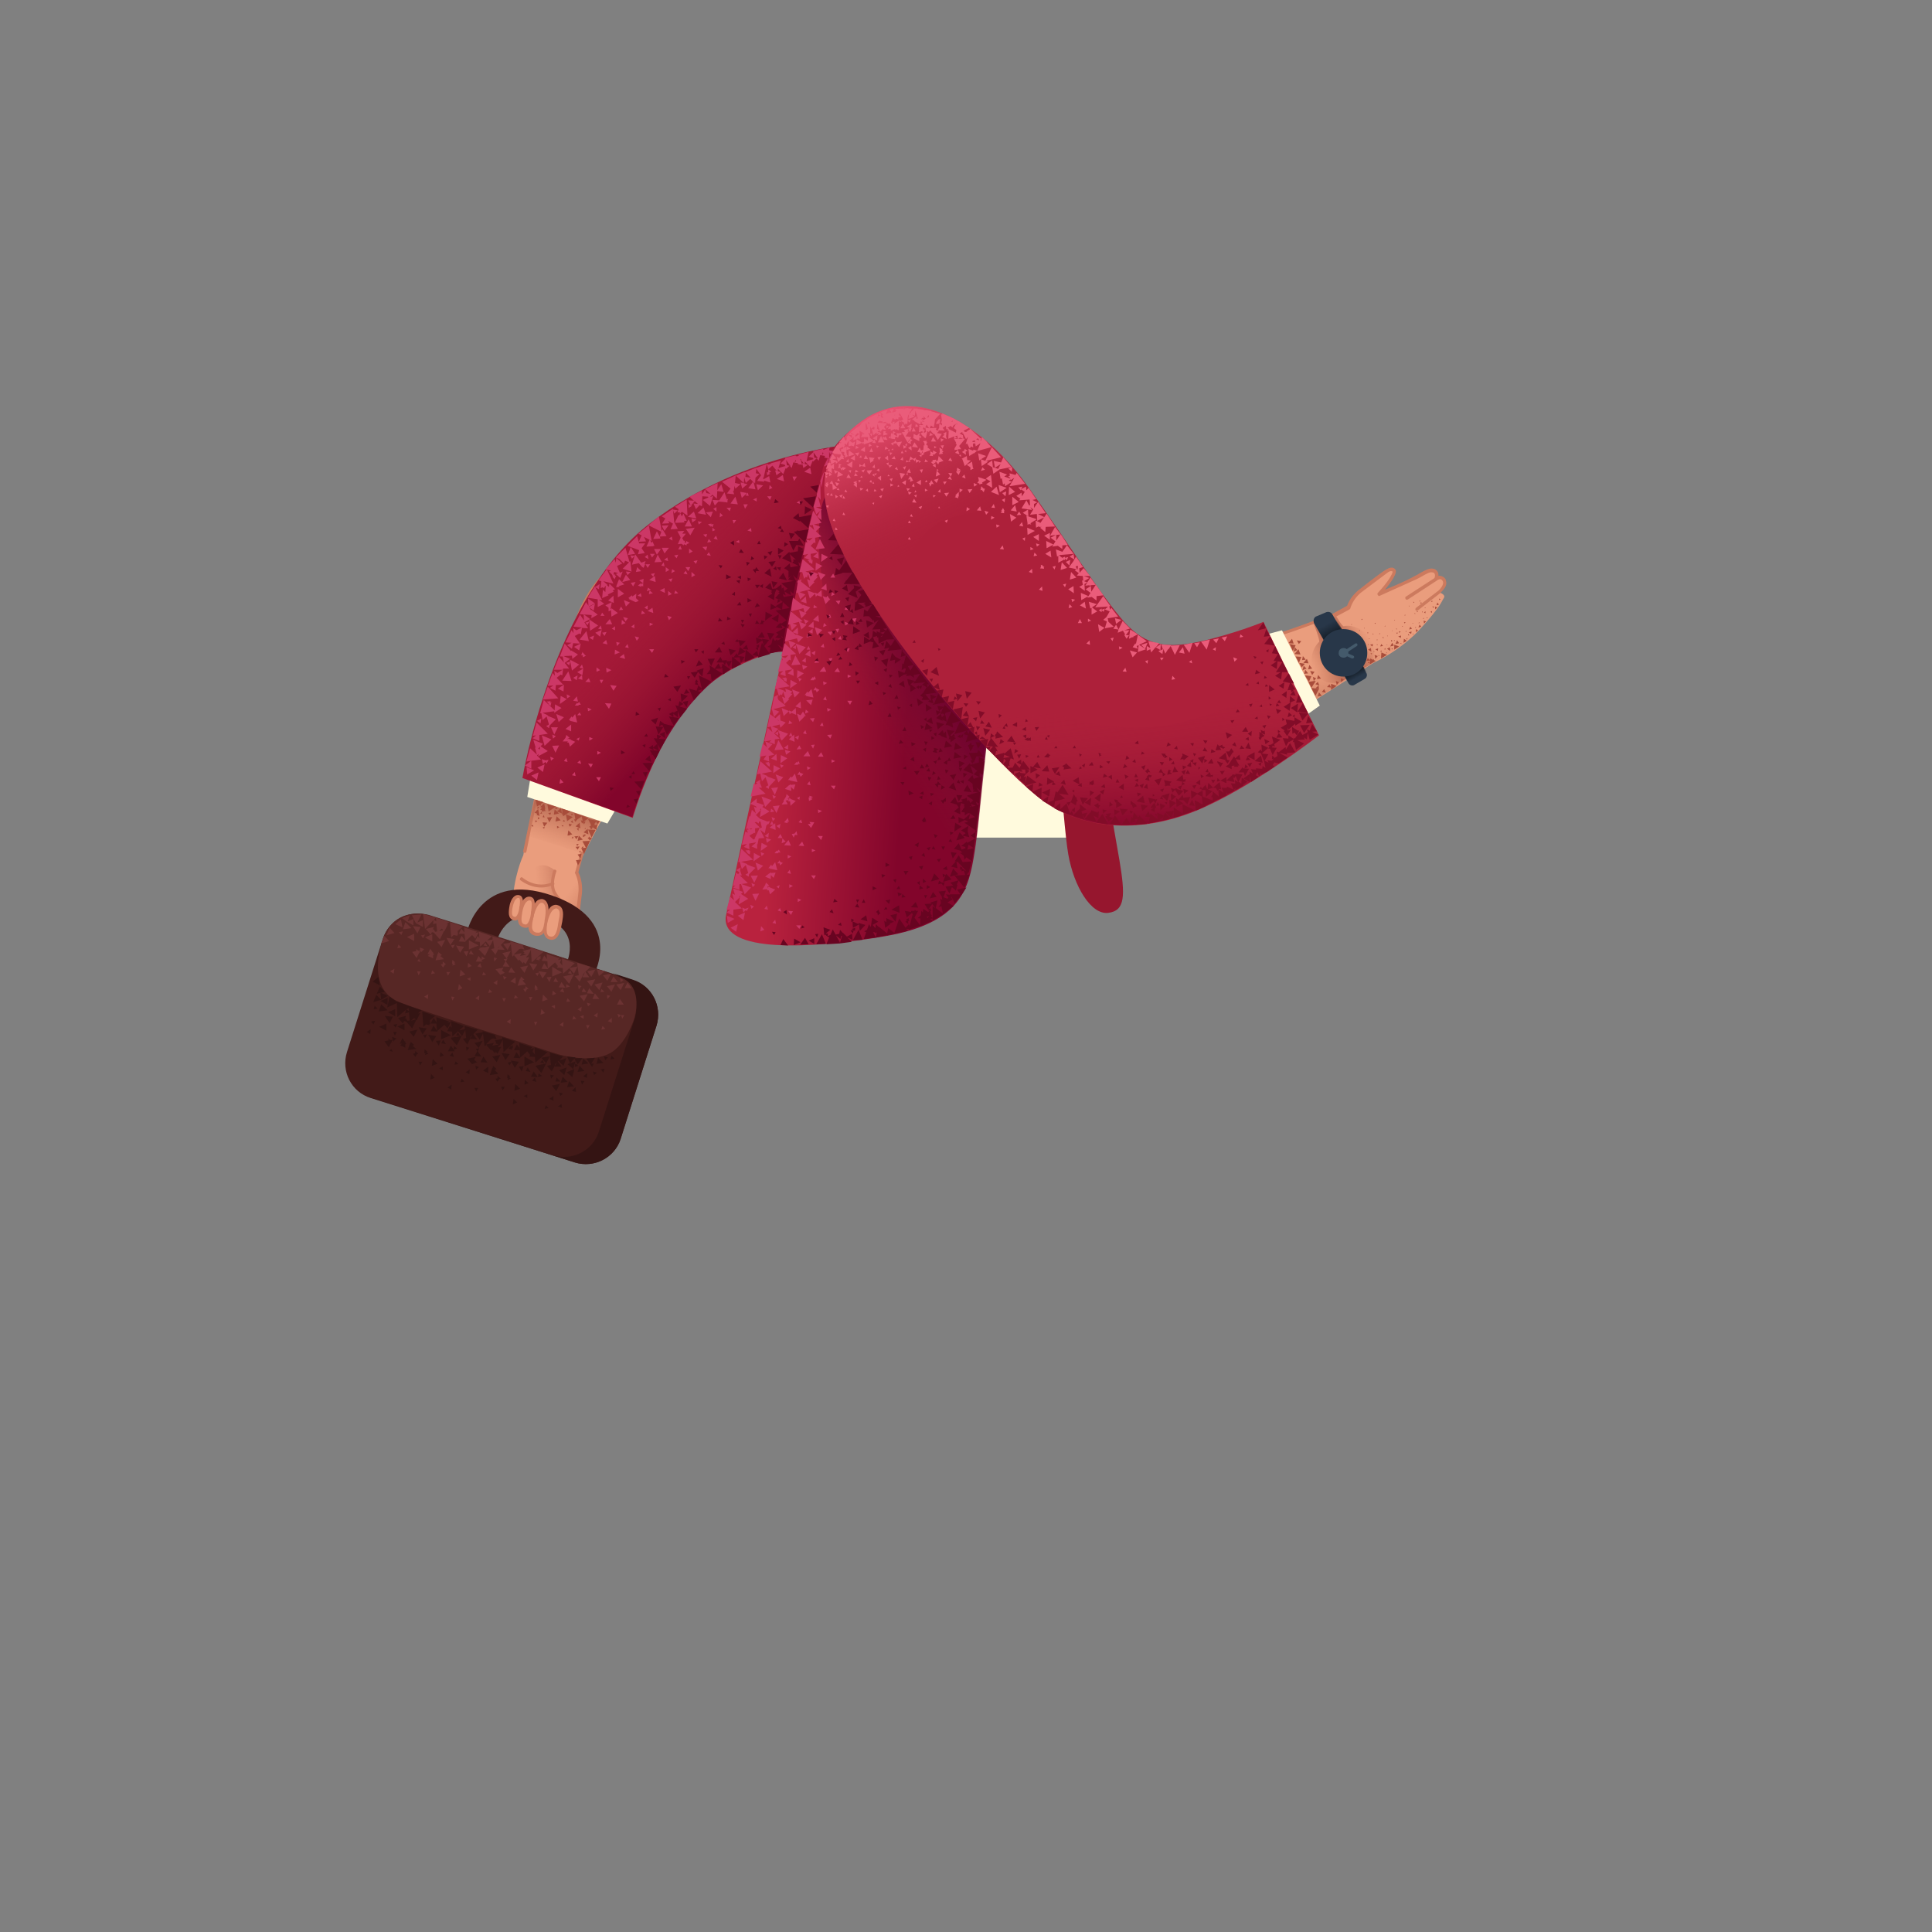 <svg xmlns="http://www.w3.org/2000/svg" viewBox="0 0 480 480" xmlns:v="https://vecta.io/nano"><rect x="0" y="0" width="480" height="480" fill="#808080" stroke="none"/><style><![CDATA[.i{fill:#cc7a5e}.j{fill:#ea9d7d}.k{fill:#fffadd}]]></style><path d="M206.6 135.1s-15.6 2-31.7 1.9-16.6 4.9-21.4 9.3c-5.5 5.1-11 10.4-14.5 24.1s-9 42.1-9 42.1-2.5 5.2-2.7 12.8c-.1 4.5 2.2 1.9 2.4 3s2.3 1.9 3.5 2.4c1.3.4 2.1.8 2.1.8s1.5 1.5 2.3 1.5c.9 0 1.9-2.3 2.1-4.4s.2-2.2.5-3.1c.3-1 .4 2.3.6 4s2 2.8 2.3-.2c.3-3.1 1-5.6 1-6.4 0-.9-.2-2.9-.4-4.4l-.2-1.5s-.3-1.2 1.1-4 16.4-31.2 18.9-35.3c3.2-5.3 8.6-16.1 13.8-15.7 5.1.3 28.7-13.7 28.7-13.7l.6-13.2z" class="j"/><linearGradient id="A" gradientUnits="userSpaceOnUse" x1="156.55" y1="199.09" x2="166.06" y2="205.55"><stop offset="0" stop-color="#cc7a5e" stop-opacity="0"/><stop offset=".92" stop-color="#aa5f4b"/></linearGradient><path d="M168.7 172.1c-1.5.8-4.7 4.3-6.9 8.4l-16.7 31.6-2.1 5s.6-.4 1.1 2.1-.5 9.1-.7 10.6-.6 1.4-1.1 1.5c-.4 0-.8-.5-1-1.2s-.8-5.5-.8-5.5-2.8-1-3.1-3.7.9-5.5.9-5.5 5.2-40 17.1-50.4c11.2-9.8 14.7 6.4 13.3 7.1z" fill="url(#A)"/><linearGradient id="B" gradientUnits="userSpaceOnUse" x1="133.5" y1="221.55" x2="143.99" y2="220.32"><stop offset="0" stop-color="#cc7a5e" stop-opacity="0"/><stop offset=".92" stop-color="#aa5f4b"/></linearGradient><path d="M138 216.4s-2.5-2.6-5.2-.8c-2.4 1.7-2.5 4.7-2.3 6.2.4 2.5 5 5.9 7.3 5.7 2.6-.3 2.6-2.7 2.6-2.7s-2.7-1.7-3-3.9.6-4.5.6-4.5z" fill="url(#B)"/><g class="i"><path d="M142.2 231.8c-.1 0-.3 0-.5-.2-.8-.6-1.5-3.4-1.7-7 0-.2.2-.4.4-.4s.4.2.4.4c.2 4.3 1 6.1 1.3 6.3.2 0 .4-.2.6-1 .3-1.4.8-6.4 1-8.1.3-2.8-.8-4.8-.8-4.8-.1-.1-.1-.2 0-.3l1.3-4.8c.1-.2.3-.4.5-.3s.4.3.3.5l-1.3 4.6c.3.6 1.1 2.5.9 5.1l-1 8.2c-.2 1.4-.8 1.7-1.4 1.8h0z"/><path d="M140.6 225h-.2c-.1 0-2.1-1.1-3.1-3.3s.1-5.2.2-5.4.3-.3.5-.2.3.3.2.5c0 0-1.1 2.9-.2 4.8a7.2 7.2 0 0 0 2.7 2.9c.2.1.3.4.2.6-.1.1-.2.1-.3.1z"/><path d="M134.5 220.5c-3 0-5-1.7-5.2-1.8s-.2-.4 0-.6c.1-.2.4-.2.6 0 .1.1 3.3 2.8 7.3 1.1.2-.1.5 0 .5.2.1.2 0 .5-.2.5-1.1.4-2.1.6-3 .6zm-4.1-8.6c-.1 0-.1 0 0 0-.3 0-.5-.3-.4-.5.1-.4 8.1-39.5 11.3-52.2 4.8-18.8 15.2-20.8 15.6-20.8.2 0 .4.1.5.3 0 .2-.1.4-.3.5 0 0-2.6.5-5.7 3.2-5.2 4.6-7.9 11.8-9.3 17-3.2 12.6-11.3 51.8-11.3 52.1-.1.3-.2.4-.4.4z"/></g><linearGradient id="C" gradientUnits="userSpaceOnUse" x1="141.51" y1="202.49" x2="145.12" y2="189.63"><stop offset="0" stop-color="#cc7a5e" stop-opacity="0"/><stop offset=".92" stop-color="#aa5f4b"/></linearGradient><path d="M144.3 208.9c-9.1-5.4-12.6-5.5-12.6-5.5l4-20 20.2 7.6s-3.2 5.8-6.1 11.6c-3 5.6-3.3 7.7-5.5 6.3z" fill="url(#C)"/><path d="M189 206.3c0 .2-.1.9-.2 1.1v.1c0 .3-.1.4-.1.5v.1h79.6l-6-64.7c-2-11.6-13.1-42.3-37.3-41.6-4.1.1-5.96.26-9.86 2.66-1.15 1.4-1.87 1.43-3.4 3.08-1.7 1.4-8.63 6.85-13.33 32.65-2.1 11.6-9.4 66.1-9.4 66.1z" class="k"/><path d="M237.1 158.6s8.1 15.4 19.6 26.8c11.4 11.4 14.4 11.8 21.1 12.3 7.8.5 15.7-3.4 27.8-10.6s35.6-22.4 35.6-22.4 6.6-2.9 11.7-8.5 5.2-6.7 5.8-7.6-1.1-1.4-1.1-1.4 1.6-1.7 1.1-2.8c-.6-1.2-1.9-.5-1.9-.5s.2-1.6-.4-2.1c-.6-.6-2.9.6-5 1.9-1.7 1.2-7 3-7.9 3.5s1.2-1.92 2.2-3.32c1.3-2 .66-3.57-1.74-1.67s-4.46 3.5-5.06 4.1-2.1 1.5-3 2.7-.7 1.9-.7 1.9-.6.9-3.6 2.1c-4.9 1.9-28.8 9.6-38.3 11.8a17 17 0 0 1-14.9-4.6c-3.4-3.9-19.2-27.6-19.2-27.6l-22.1 26z" class="j"/><linearGradient id="D" gradientUnits="userSpaceOnUse" x1="308.73" y1="173.17" x2="314.99" y2="189.79"><stop offset="0" stop-color="#cc7a5e" stop-opacity="0"/><stop offset=".92" stop-color="#aa5f4b"/></linearGradient><path d="M255.9 184.7s11 11.9 18.1 12.8c6 .7 11.1.1 18.3-3.2 5.4-2.4 12-6.5 21.3-12.2 7.3-4.4 12.7-8.1 16.8-10.6l10.7-6.9s3.4-1.9 6.1-3.6c2.7-1.6 8.6-8 10-10.2 1.3-2.1-6.5 2.3-11.9 5s-34.2 13.3-51.1 20.1c-13.6 5.5-24.1 13.9-38.3 8.8z" fill="url(#D)"/><linearGradient id="E" gradientUnits="userSpaceOnUse" x1="262.58" y1="170.04" x2="250.02" y2="156.96"><stop offset="0" stop-color="#cc7a5e" stop-opacity="0"/><stop offset=".92" stop-color="#aa5f4b"/></linearGradient><path d="M253.8 187.3s.6-10.3 7.8-18.1 12.6-8.8 12.6-8.8l-11.9-17.2-26.6 19.8s10.3 17.4 18.1 24.3z" fill="url(#E)"/><linearGradient id="F" gradientUnits="userSpaceOnUse" x1="325.21" y1="164.15" x2="332.28" y2="160.71"><stop offset="0" stop-color="#cc7a5e" stop-opacity="0"/><stop offset=".92" stop-color="#aa5f4b"/></linearGradient><path d="M326.3 154.7s1.8 4.7 1.4 4.8a6.4 6.4 0 0 0-.8 8c2.5 3.3 6.3 1.9 6.3 1.9l2.7-1.6-8-14.1-1.6 1z" fill="url(#F)"/><linearGradient id="G" gradientUnits="userSpaceOnUse" x1="339.09" y1="156.62" x2="333.37" y2="160.4"><stop offset="0" stop-color="#cc7a5e" stop-opacity="0"/><stop offset=".92" stop-color="#aa5f4b"/></linearGradient><path d="M331.7 152.6s1.8 3.2 2.2 3c1.4-.5 5.5.4 6.9 3.9 1.6 3.9-.7 5.8-.7 5.8l-2.7 1.5-7.9-13.2 2.2-1z" fill="url(#G)"/><path d="M359.16 143.95c-.32-.6-.86-.75-1.16-.85a1.5 1.5 0 0 0-.63-.03c.02-.3-.01-.66-.17-.97-.2-.3-.5-.7-1.1-.8-.8-.15-1.5 0-4 1.5l-.6.3c-1.9 1.1-5.4 2.6-7.4 3.4 1.7-2.1 2.8-3.8 2.7-4.7 0-.2-.2-.4-.3-.5-.4-.3-.9-.5-2.1.2-1.1.6-4.3 3.1-6.6 4.9-2.1 1.6-2.9 3.5-3.1 4.1l-4.2 2.3c-.2.1-.3.4-.2.6.1.1.3.2.4.2s.1 0 .3.1l4.3-2.3c.1-.1.2-.2.2-.3 0 0 .6-2.3 2.8-4l6.5-4.88c.7-.5 1.1-.3 1.2-.2 0 .4-.8 2.2-3.7 5.3-.1.1-.1.3 0 .5s.3.3.5.2l9.1-4.1.6-.3c2.5-1.4 2.7-1.5 3.4-1.4.2 0 .4.1.5.3.18.27.12.7.03 1-.04.04-.08.1-.1.15l-7.02 4.55c-.2.1-.2.4-.1.6s.4.2.6.1l7.2-4.7c.06-.06.1-.1.15-.12.23-.12.54-.25.75-.18.2 0 .36.22.5.4.47.7-.4 1.83-1 2.4l-5.6 4.3c-.2.2-.2.4-.1.6.23.2.48.12.6 0l5.56-4.3c.95-1.07 1.85-1.8 1.28-3.35z" class="i"/><linearGradient id="H" gradientUnits="userSpaceOnUse" x1="137.71" y1="210.69" x2="141.91" y2="198.61"><stop offset="0" stop-color="#cc7a5e" stop-opacity="0"/><stop offset=".92" stop-color="#aa5f4b"/></linearGradient><path d="M130.8 207.6l2.6-11.2 16.4 6.2-5 9.4-14-4.4z" fill="url(#H)"/><path d="M291.6 165.9c-.2 0-.3-.1-.4-.3s.1-.5.3-.5c.3-.1 24.5-7.2 28.9-8.7s10.6-3.9 10.6-3.9c.2-.1.5 0 .5.2.1.2 0 .5-.2.5-.1 0-6.3 2.4-10.7 3.9s-28.7 8.7-29 8.8h0z" class="i"/><linearGradient id="I" gradientUnits="userSpaceOnUse" x1="264.35" y1="180.66" x2="255.07" y2="189.66"><stop offset="0" stop-color="#cc7a5e" stop-opacity="0"/><stop offset=".92" stop-color="#aa5f4b"/></linearGradient><path d="M238.2 167.4s9.9 14.5 15.6 19.9c5.6 5.4 9.3 9.4 14.1 11.3 4.8 2 7.9 1.6 9.7 1.6a27.5 27.5 0 0 0 11.5-3c4.5-2.4 5.2-2.5 5.2-2.5s-23.3-6.4-34.1-17.6-13-18.3-13-18.3-13.4 2.7-9 8.6z" fill="url(#I)"/><g fill="#a84d3b"><path d="M325.1 164.8l-.4-1.1-.9 1 1.3.1zm-4.1-6.1l-.9 1.1 1.3.1-.4-1.2zm1.6 2.6l-1 1.2 1.5.1-.5-1.3zm.2 3.4l.6 1.1.8-.9-1.4-.2zm.5-5.4l-1.1-.2.5.9.6-.7zm2.7 8.4l.6-.8-1.1-.2.5 1zm1.5 0l-.3 1 1-.1-.7-.9zm-3.8-4.7l-.2 1 .9-.1-.7-.9zm2.3 3.1l-.7-.9-.3 1.1 1-.2zm-1.7.3l-.3 1 1-.1-.7-.9zm3.1 6.6l1-.1-.7-.9-.3 1zm.2-2.7l-.8.7.9.2-.1-.9zm4.5-.1l.6-.7-.8-.3.2 1zm-3.7 1.7l1 .2-.4-.9-.6.7zm-4.5-6.5l-.3 1.1 1-.4-.7-.7zm-2.2-4.6l-.3 1.1.9-.4-.6-.7zm11.5 8.7l.7-.7-.8-.3.1 1zm8.5-5.8l.6-.7-.8-.3.2 1zm2.9-2.5l.8.5-.1-.9-.7.4zm2.1-1.2l.9-.2-.5-.7-.4.9zm2-.3l.8-.5-.7-.5-.1 1zm-3.3.9l.9-.2-.4-.7-.5.9zm-2.2-.6l-.3.6.7-.1-.4-.5zm-.9 1.7l.1-.6-.7.2.6.4zm-1.2-1.7l-.7.2.6.4.1-.6zm7-2.1l-.7.2.6.4.1-.6zm2.5-.4l.1-.6-.7.2.6.4zm-.5-1.1l.7-.2-.4-.5-.3.7zm2.3-.5l.7-.2-.4-.5-.3.7zm4.5-5.5l.6-.2-.4-.5-.2.7zm-3.1 4.5l.5-.5-.6-.2.1.7zm2.8-3.5l.5-.5-.6-.2.1.7zm-4.8 5.7l.5-.5-.5-.3v.8zm-11.9 4.3l.8.5-.1-.9-.7.4zm-.1 2.1l-.3.7 1-.1-.7-.6zm-12.4 5.9l-.6.6 1 .3-.4-.9zm-1-.2l.6-.7-.8-.3.2 1-1.2.2.6-1.4-1.6-.2 1 1.6h-.1l.7 1.5 1.1-1.7h-.5zm-6-9.2l.8 1.7.7-1.4-1.5-.3z"/><path d="M321.9 163.1l.8 1.6.6-1.5-1.4-.1zm3.9 7.8l1 2 .9-1.7-1.9-.3zm4.9-.1l-.4-.8-.6.7 1 .1v.6l1.4-1-1.4-.5v.9zm9.6-5.7l1.5-.9-1.4-.6-.1 1.5zm2.8-1.5l1.5-.9-1.4-.6-.1 1.5zm3.3-2.2l1.2-.8-1.2-.4v1.2zm-.8-2.4v.4l.4-.2-.4-.2zm2.3.9l.3.1-.1-.3-.2.2zm-.8-2.4l.2-.3h-.4l.2.3zm.5-.7v.4l.4-.2-.4-.2zm2.2 1l.3.1-.1-.4-.2.3zm-.6-3.2h-.4l.2.3.2-.3zm.4 4.3l.1-.4-.3.2.2.2zm1.4-1.2l.2-.2-.2-.1v.3zm-1.6-.7v-.3l-.2.2.2.1zm-9.5 7.4v.4l.4-.2-.4-.2zm4.3-3.4l-.3.3.3.1v-.4zm-3.3 1.3h-.4l.2.3.2-.3zm1.7.7l.1-.2h-.3l.2.2zm-1.3-1.3v.3l.2-.1-.2-.2zm.1 2.3l-.1-.3-.2.1.3.2zm4.5-2.6l.1-.3h-.3l.2.3zm-1.3-1.3l-.1.2.2-.1-.1-.1zm-.2 2.1l.2.1-.1-.3-.1.2zm2.7-6h-.3l.2.2.1-.2zm-3-.8l-.1.3.2-.1-.1-.2zm.7 2.5l-.2.1.2.1v-.2zm-2-.6l-.2.2h.3l-.1-.2zm-2.5 1.3h-.2l.1.2.1-.2zm1.8 1.7l.2-.1-.2-.2v.3zm-.4-5.6l-.2.2.3.1-.1-.3zm-2.7 1.5l.1-.2h-.2l.1.2zm2 1.2v.2l.3-.1-.3-.1zm8.1-4.7l-.2.2h.3l-.1-.2zm-2.5 1.3h-.2l.1.2.1-.2zm1.7 1.7l.3-.1-.2-.1-.1.2zm4.5-6.5l-.2.2h.3l-.1-.2zm-2.6 1.3h-.2l.1.2.1-.2zm1.8 1.6l.3-.1-.2-.2-.1.3zm1.3-.2v.3l.2-.2-.2-.1zm-.7 2.7l-.2.2h.3l-.1-.2zm2-1l.1-.2h-.3l.2.2zm-3.5-4.1l.1.3.2-.2-.3-.1zm.4 2.8l-.1.2h.3l-.2-.2zm2.7-1.4l-.3.1.2.1.1-.2zm-16 3.1h.3l-.1-.3-.2.3zm-2.4 1.3l.1-.2h-.2l.1.2zm1.9 1.5l.2-.1-.2-.2v.3zm16-3.3l-.2.2h.3l-.1-.2zm-2.6 1.3h-.2l.1.2.1-.2zm.5 1v.2l.3-.1-.3-.1zm-11.6 1.4l-.3-.1.1.3.2-.2zm-.1 2.8l-.1.2h.3l-.2-.2zm2.3-1.2l-.2.2.2.1v-.3zm1.4-.6l-.1.3h.3l-.2-.3zm2.9.8l-.2.1.2.2v-.3zm-.5-2.3l-.2-.1.1.2.1-.1zm-2.8 4.9l-.3.3h.4l-.1-.3zm11-9.7l-.4.2.3.3.1-.5zm1.8-.9l.3-.2-.4-.2.1.4zm-3.2-1.1h.4l-.1-.3-.3.3zm2.9 2.4l.1-.5-.4.2.3.3zm1.8-3.6l.1.4.3-.2-.4-.2zm-1.7.5l-.3.3h.4l-.1-.3z"/></g><path d="M326.5 154.9l8.5 14.8c.3.6 1.1.8 1.6.4l2.4-1.4c.6-.3.8-1.1.4-1.6l-8.4-14.5c-.3-.5-.9-.7-1.5-.5l-2.6 1.1c-.5.3-.7 1-.4 1.7z" fill="#283749"/><linearGradient id="J" gradientUnits="userSpaceOnUse" x1="329.73" y1="155.01" x2="331.25" y2="157.77"><stop offset="0" stop-color="#151e28" stop-opacity="0"/><stop offset="1" stop-color="#151e28"/></linearGradient><path d="M329.4 159.9l-2.1-3.8 4.4-2.6 2.6 4.3-4.9 2.1z" fill="url(#J)"/><linearGradient id="K" gradientUnits="userSpaceOnUse" x1="337.32" y1="168.36" x2="336.54" y2="166.93"><stop offset="0" stop-color="#151e28" stop-opacity="0"/><stop offset="1" stop-color="#151e28"/></linearGradient><path d="M338.4 165.1l1.2 2-4.4 2.7-1.2-2.1 4.4-2.6z" fill="url(#K)"/><path d="M333.8 168.1c3.3 0 5.9-2.6 5.9-5.9s-2.6-5.9-5.9-5.9-5.9 2.6-5.9 5.9 2.6 5.9 5.9 5.9z" fill="#283749"/><g fill="#445a6b"><path d="M333.8 163.4c.7 0 1.2-.5 1.2-1.2s-.5-1.2-1.2-1.2-1.2.5-1.2 1.2c-.1.7.5 1.2 1.2 1.2z"/><path d="M336 163.6h-.1l-2.9-1.3 3.7-2.4c.2-.1.4-.1.5.1s.1.4-.1.5l-2.6 1.7 1.7.7c.2.1.3.3.2.5-.1.1-.2.2-.4.2z"/></g><path d="M154.7 198.2l-3.8 6.4L131 198l1.6-9.7 22.1 9.9z" class="k"/><path d="M129.8 193.3l27.4 9.9s6.6-23.2 18.9-33.1 29.3-10.4 29.3-10.4l9-49.6s-29 1.5-52.9 19.9c-24.3 18.6-31.7 63.3-31.7 63.3z" fill="#a51938"/><linearGradient id="L" gradientUnits="userSpaceOnUse" x1="164.4" y1="146.75" x2="183.16" y2="163.35"><stop offset="0" stop-color="#96162e" stop-opacity="0"/><stop offset=".99" stop-color="#82052b"/></linearGradient><path d="M194.5 161.9c14.6-.6 7.7-12.8 10.4-30.4 1.4-9.1 14.4-22.3 1.5-20.4-7.5 1.1-19.3 5.3-19.3 5.3s-15.3 5.3-24 14.2c-5.2 5.3-6.1 9.7-9.5 13.3l-23 49.6 26.5 9.5s5.6-20.6 19.1-32.9c5.4-4.9 12.5-8 18.3-8.2z" fill="url(#L)"/><linearGradient id="M" gradientUnits="userSpaceOnUse" x1="194.22" y1="167.07" x2="226.45" y2="169.33"><stop offset="0" stop-color="#b9223e"/><stop offset=".99" stop-color="#82052b"/></linearGradient><path d="M180.3 227.8l24.2-111.6c2.9-8.8 14.38-15.7 22.8-14.6 15.4 1.6 18.2 13.8 19.6 25.6s0 31.7-.5 37.8-2.8 37.8-4.3 46.8c-1.4 9-3.3 17.5-22.2 20.8-18.7 3.2-40.5 4.2-39.6-4.8z" fill="url(#M)"/><path d="M261.6 166.8s2.4 37.3 3.8 45.4 5.7 15.1 9.9 14.6c4.3-.5 4.3-4.3 2.8-13.2l-11.3-64.7s-7.1-8.5-5.2 17.9z" fill="#96162e"/><path d="M311.3 158.5l7.2-1.9 9.4 18.7-8 5.7-8.6-22.5z" class="k"/><linearGradient id="N" gradientUnits="userSpaceOnUse" x1="215.13" y1="173.54" x2="233.05" y2="162.84"><stop offset="0" stop-color="#821533" stop-opacity="0"/><stop offset=".99" stop-color="#69002f"/></linearGradient><path d="M212.6 116.6l-5.7 5s-7.2.2-.8 34.9c6.4 34.6 35.3 59.8 35.3 59.8s1.2-5.5 2.2-16.5l2.9-28.3-33.9-54.9z" fill="url(#N)"/><path d="M214.1 104.7c13.7-9.9 30.8 1.5 41.5 16.5s16.9 25.1 22.6 32c5.6 6.9 10.7 8.1 19.4 6.3 8.8-1.9 16.3-5 16.3-5l13.8 28.2s-16.9 13.2-30.7 18.8-28.8 5-39.5-3.8-28.8-29.5-40.7-47.6c-12-18.3-18.4-34.2-2.7-45.4z" fill="#ad203a"/><linearGradient id="O" gradientUnits="userSpaceOnUse" x1="235.72" y1="134.88" x2="220.95" y2="102"><stop offset="0" stop-color="#ad203a" stop-opacity="0"/><stop offset="1" stop-color="#e85070"/></linearGradient><path d="M259.7 127l-4.1-5.9c-10.7-15-27.8-26.4-41.5-16.5-15.7 11.3-9.3 27.2 2.6 45.3 1.2 1.9 2.5 3.8 3.9 5.7.5-3.6 3.8-23.3 15.1-26.8 9.7-2.9 19.8-2.2 24-1.8z" fill="url(#O)"/><linearGradient id="P" gradientUnits="userSpaceOnUse" x1="272.82" y1="175.76" x2="276.07" y2="207.72"><stop offset="0" stop-color="#ad203a" stop-opacity="0"/><stop offset=".99" stop-color="#82052b"/></linearGradient><path d="M257.4 197.6c10.7 8.8 25.7 9.4 39.5 3.8s30.7-18.8 30.7-18.8l-7.3-14.9c-4.5 3-14.9 9.1-27.9 12-17.4 3.9-37.4-3.7-48.4-10.1-8.3-4.8-21.8-15.6-28-20.7.2.4.5.7.7 1.1 11.9 18.2 30.1 38.8 40.7 47.6z" fill="url(#P)"/><path d="M142.8 288.8l-50.7-16c-4.8-1.5-7.4-6.6-5.9-11.4l8.9-28.1c1.5-4.8 6.6-7.4 11.4-5.9l50.7 16.1c4.8 1.5 7.4 6.6 5.9 11.4l-8.9 28.1c-1.5 4.6-6.6 7.3-11.4 5.8z" fill="#421a18"/><path d="M157.2 243.4l-4.9-1.6c4.4 1.7 6.8 6.6 5.4 11.2l-8.9 28.1c-1.5 4.8-6.6 7.4-11.4 5.9l-45.8-14.5c.2.1.4.1.5.2l50.7 16.1c4.8 1.5 9.9-1.1 11.4-5.9l8.9-28.1c1.5-4.8-1.1-9.9-5.9-11.4z" fill="#341413"/><path d="M116.1 231.3s3.3-14.8 20.8-8.9c18.2 6.1 10.7 19.6 10.7 19.6l-7.1-2.1s4.7-8.8-5.5-11.8c-9.6-2.9-11.6 5.8-11.6 5.8l-7.3-2.6z" fill="#421a18"/><path d="M95.6 232.1s-5.7 13.2 3.7 16.9c7.4 2.9 33.6 11 38 12.5 4.8 1.6 11.4 2.3 15-.3s5.3-8.2 5.3-8.2 2.4-7.5-3-10c-5.4-2.4-48.1-15.7-48.1-15.7s-7.5-2.2-10.9 4.8z" fill="#572725"/><path d="M138.5 225.3c-1.8-.6-2.8 2.5-3 4.2-.2 1.6-.2 3.3 1.5 3.5s2.1-2.8 2.2-3.7.9-3.5-.7-4z" class="j"/><path d="M137.1 233.5h-.2c-.6-.1-1.1-.3-1.4-.8-.6-.8-.6-2.2-.4-3.2.2-1.3.8-3.6 2-4.4.5-.3 1-.4 1.5-.2 1.7.5 1.3 2.8 1.1 4 0 .2-.1.4-.1.5-.2 1-.6 4.1-2.5 4.1zm1-7.8c-.2 0-.3.1-.5.2-.9.6-1.5 2.6-1.7 3.8-.1.8-.2 2 .2 2.6.2.3.5.4.9.4.8.1 1.4-1 1.7-3.4 0-.2.1-.3.1-.6.3-1.3.5-2.7-.5-3h-.2z" class="i"/><path d="M134.8 223.9c-1.4-.4-2.5 2.5-2.8 4.4-.3 1.8-.6 3.6 1.3 3.9 1.8.2 2.1-1.6 2.3-3.3.3-1.9.6-4.6-.8-5z" class="j"/><path d="M133.6 232.5h-.4c-.7-.1-1.1-.3-1.5-.8-.6-.9-.5-2.2-.2-3.6.2-1.3 1-3.8 2.2-4.5.4-.2.8-.3 1.2-.2 1.9.6 1.4 3.9 1.1 5.3v.2c-.3 1.7-.6 3.6-2.4 3.6zm.9-8.2c-.1 0-.2 0-.3.1-.8.5-1.5 2.4-1.8 4-.2 1.2-.4 2.3.1 2.9.2.2.5.4.9.4 1.3.2 1.6-.8 1.9-2.8v-.2c.2-1 .7-4.1-.6-4.4h-.2z" class="i"/><path d="M131.8 223.3c-1.3-.3-2.2 1.4-2.5 3.6s-.1 3 1.3 3.2c.9.1 1.7-1.7 1.8-3.1 0-1.4.5-3.4-.6-3.7z" class="j"/><path d="M130.6 230.5h-.2c-1.9-.3-1.9-2-1.6-3.7.2-1.1.6-2.9 1.7-3.7.4-.3.9-.4 1.3-.3 1.3.3 1.1 2 1 3.4 0 .3-.1.5-.1.8-.1 1.1-.6 2.6-1.3 3.2-.3.3-.5.3-.8.3zm.9-6.8c-.2 0-.3.1-.5.2-.6.4-1.1 1.6-1.3 3.1-.4 2.4.1 2.6.9 2.7 0 0 .1 0 .3-.1.5-.4.9-1.6 1-2.6 0-.2 0-.5.1-.8.1-1 .3-2.4-.3-2.5h-.2z" class="i"/><path d="M128.9 222.7c-1.1-.2-1.8 1.2-2 2.9s-.1 2.4 1 2.6c.7.1 1.4-1.4 1.5-2.5s.4-2.8-.5-3z" class="j"/><path d="M128 228.7h-.1c-1.6-.3-1.6-1.6-1.4-3.1.1-.9.5-2.4 1.4-3 .3-.2.7-.3 1.1-.2 1.1.3 1 1.7.8 2.9 0 .2 0 .4-.1.6-.1.9-.5 2.1-1.1 2.6-.2.1-.4.2-.6.2zm.7-5.6c-.1 0-.2 0-.3.1-.5.3-.9 1.3-1.1 2.5-.3 1.9.1 2 .7 2.1 0 0 .1 0 .2-.1.4-.3.7-1.2.8-2 0-.2 0-.4.1-.6.1-.8.2-1.9-.2-2h-.2z" class="i"/><g fill="#6b3232"><path d="M123.7 235.9l1.7.1-1.1-1.4-.6 1.3zm1.1.9l1.1 1.4-.8.1.5.5-.7 1.3 1.7.1-.9-1.3.4-.8h-.2l1-1.8-2.1.5zm-15.1-1.5l.9-1.8-2 .5 1.1 1.3zm4.6 1.4l1-1.5-2-.3 1 1.8zm-3.4-3.7l1 1.8 1-1.5-2-.3zm15.4 8.6l1.7.1-1-1.4-.7 1.3zm-18.7-4.8v-.3l-.1.1-.6-.9-.7 1.4h.6l-.5.4 1.3.6v-.9h.3l-.3-.4zm8.9.2l1.2.2-.7-1.1-.5.9zm6.3 1.9l.7-.8-.8-.2.1 1zm-5.9 4.8v-.9l-.9.4.9.5zm2.1 4.8l.1-1.2-1 .7.9.5zm.8-6.2l1-.1-.7-.7-.3.8zm5.4 6.6l.5-.9h-.9l.4.9zm-18.9-.7l.1-1.2-1 .6.9.6zm.8-6.2l1-.2-.7-.7-.3.9zm5.3 6.6l.5-.9-.8-.1.3 1zm-14.6-6.7l.2-1.2-1.1.6.9.6zm.9-6.3l1-.2-.7-.7-.3.9zm5.3 6.7l.5-.9-.9-.1.4 1zm5.4-4.8l.4-.2-.9-.8v.4l-.1-.1-.6 1.8 2.1-.3-.9-.8zm-8.7-8.4l-.6 1.8 2.1-.3-1.5-1.5zm10.6 13.3l.5-.9h-.9l.4.9zm-6.9-6.3l-.5.1-.5-.4v.5l-1 .2 1.1 1.5.6-1.2.2-.1-.1-.1.2-.5.2.5.8-.8-1.1-.4.1.7zm.7-3l.5-.9-1 .2.5.7zm10.1 3.3l.7 1.2.5-1.3-1.2.1zm1 4l1-.4-.9-.8-.1 1.2zm-3.2-5.7l-1 .2.5.7.5-.9zm7.6-.5l-.5.7 1 .2-.5-.9zm-4.1-.6v2.3l2.4-1-2.4-1.3zm3.7 1.8l.1-.1-1.2.2.1.2-.3.1 1.6 1.7 1.2-2.4-1.5.3zm-17.3-3.4l-1.8.8 1.8 1V232zm-8.2 2.4l2-.6-1.2-1.3-.8 1.9z"/><path d="M96 232.4l2-.6-1.2-1.3-.8 1.9zm11.4-.3l-1.8.8 1.8 1v-1.8zm-3.7-.2l.8-1.6-1.9-.2 1.1 1.8zm10.9-1.2l-.6 1.3h1.4l.2 1.8-.9-1.3-.7 1.4 1.7.1-.1-.1 1.7-1.6.8.9.9-1.7.1 1.6-.4-.6-.7 1.4 1.2.1.1 1.2 1.4-1.3 1 1.2.8-1.5.3 2-.8.2 1.1 1.4.9-1.8-.3.1 1.9-1.9-3.3-1 .1.8-1.4.3 1.2-1.1-3.2-1.1v.1l-.9.2.4-.3-3.2-1.1.1 1.3-.8-1zm8.9 14l.1-1.2-1 .7.9.5zm1.7-1.3l.7-.6-.9-.3.2.9zm-3.9 3.3l1-.2-.7-.7-.3.9zm-1.6-9.1l-.1.8-.7-.9-.7 1.4h1.7l-.3-.4.9-.3-.8-.6zm-12-9l-.1 1 .8-.2.2 2-.5.1-.4-.7-.3.4.4-.9-2 .5 1.2 1.4.3-.6.5.1 1.5 1.7 1-2.1.1.1.9-1.8-.4.1.7-.6-3.2-1.1-3.3-.9.5 3.7 2.1-2.2zm2.4 2.5l-1 .2.7-.6.3.4zm-1.7-2.2l-.6-.4.5-.5.1.9zm4.4 3.3l-.1.1 1 .2-.2-.3.3.1-.1-1 1.3-1.1-3.2-1.1.3 3.8.7-.7zm.5-.5l.1-.1-.1.1zm-13.7-3.3l-1.4 1.2 1.8.8-.4-2zm.1 3.9l.4-.9-1 .2.6.7zm14.5 10.3l1.4-.5-1.2-1.2-.2 1.7zm-3.6-3.2h0l-.6-.5v.6l-.5.1.6.8.4-.7.3-.1-.2-.2zm2.5-.3l-.7-.6-.1 1 .2-.1-.1.5.8-.3-.4-.4.3-.1zm-9.4-.3l.8.2-.4-.8-.4.6zm-2.6-9.8l1.6.9v-1.7l.6 1.1h.1l.1.3.1-.1 1.5.8v-1.7l-1.4.6 1-2-2.4.2.5.9-1.5.6.5-1.5-1.9.7 1.2.9zm12.7 17l1.1-.5-.9-1-.2 1.5zm4.8-5.9l1.1.3-.4-1.1-.7.8zm27.2 6.7l1.7.1-1.1-1.4-.6 1.3zm-.4-5.4l-.7 1.4h1.7l-1-1.4zm-1.4 6l1.1 1.4.9-1.8-2 .4z"/><path d="M141.4 240.5l1.2 1.4.9-1.8.3 2.2-1 .2 1.2 1.4.9-1.7h-.2l2-2-3.3-1 .1.9-2.1.4zm5.5 2.2l1-1.8-2 .4 1 1.4zm-1.1 1l1.1 1.4 1-1.8-2.1.4zm4.5-2.4l-2-.5.5 1.7 1.5-1.2zm-20 .4l.9-1.8-2 .4 1.1 1.4zm5.5-.1l-2-.3 1 1.8 1-1.5zm-4.3-2.3l1 1.8 1-1.5-2-.3zm7.3 6l1.7.1-1-1.4-.7 1.3zm8.4 2.9h1.7l-1.1-1.4-.6 1.4zm-9.7-4.3l1.2.1-.7-1.1-.5 1zm6.3 1.9l.7-.8-.9-.2.2 1zm-5.9 4.8v-.9l-.9.3.9.6zm2 4.5l.1-1.2-1 .7.9.5zm.8-6.2l1-.1-.7-.8-.3.9zm5.3 6.7l.5-.9h-.9l.4.9zm-19.2-1.2l.1-1.2-1 .6.9.6z"/><path d="M127.7 248.1l1-.2-.7-.7-.3.9zm5.3 6.7l.5-.9h-.8l.3.9zm-3.2-11.2l.5-.2-.9-.8-.1.6-.1-.1-.6 1.8 2.1-.3-.9-1zm2 5l.5-.9h-.9l.4.9zm-3.7-5.8l-1.3 1 1.3.6v-1.6zm7.7 0l.7 1.2.5-1.3-1.2.1zm-10.4-1.1l-.7-.6.4-.7-2 .4 1.2 1.4v-.1.1l1.1-.5zm11.8 5.6l1-.4-.9-.8-.1 1.2zm-3.7-4.8l.5-.9-1 .2.5.7zm7.6-.7l1 .2-.4-.9-.6.7zm-3.9.8l2.4-1-2.4-1.4v2.4zm4.2 1.8l1.2-2.4-2.7.6 1.5 1.8zm-11.5-5l.2-.4.5.5.9-1.7-.8.1.3-.5.1.1.8-1.5.2 3.1 2.9-2.6-3.2-1.1v.4l-1.9.4.4.5-.3.2.6.2.1.1-1.5.3.4-.7-2 .4 1.4-1.4.5-.1.8.2-.4-.9.1-.1-.2-.1-3-.9v.3l-1.8.3 1.1 1.5.8-1.5.4 3.2.4-.4 1.1 1.4.2-.3.9 1zm4.7-.7l1.4.1.1 1.8-.9-1.3-.7 1.4 1.7.1-.1-.1 1.8-1.6.7.9-.2.4 1.4.1.1 1.4 2.9-2.6-3.2-1.2.1 1.8-.6-.8.4-.8-.9.2.4-.4-3.2-1.1.1 1.3-.7-.9-.6 1.3zm9.9 11.4l-1 .7.9.5.1-1.2zm1.6-.1l.7-.6-1-.3.3.9z"/><path d="M142.2 253.3l1-.2-.7-.7-.3.9zm-7.9-15.9l-.5.4-.1-.1-.5.7.9.2-.1-.4.3.1v-.9zm6.4 7.1l-.1.9 1-.3-.9-.6zm-6 4.3l1.4-.5-1.2-1.2-.2 1.7zm-3.6-3.3h0l-.5-.5-.1.6-.5.1.5.8.4-.7.4-.1-.2-.2zm2.5-.2l-.7-.6-.1 1 .2-.1-.1.5.8-.3-.4-.4.3-.1zm.7 6.8l1.1-.4-.9-1-.2 1.4zm4.8-5.8l1.1.3-.4-1.1-.7.8zm14.9 1.9l-.7 1.4h1.7l-1-1.4zm-.5-4.2l-1.1-1.4-.7 1.4h1.8zm1.4-.5l-.9-.5.2 1 .7-.5zm-5.2.6l-2 .5 1.2 1.4.8-1.9zm1.2-.4l.9-1.8-2 .4 1.1 1.4zm3.3 2.3l.9-1.8-2 .4 1.1 1.4zm-2.3.4l.9-1.8-2 .4 1.1 1.4zm4-2.3l-.7 1.4h1.7l-1-1.4zm-10.9 1.4l-.5.9 1.2.1-.7-1zm5.8 1.7l.1 1 .7-.8-.8-.2zm-6.7 5.4l.9.5v-.9l-.9.4zm4.3.2l.1-1.2-1 .7.9.5zm1-7.1l-.2.8 1-.1-.8-.7zm2.6 8.4v-1.2l-1 .8 1 .4zm2.3-1.9l-.9-.3.3.9.6-.6.3.9.5-.9h-.8zm-4.9 3.6l1-.2-.7-.7-.3.9z"/></g><path d="M114.6 220.3h0z" fill="#136870"/><g fill="#a84d3b"><path d="M146.7 208.6l-.7-.3.5-.5.2.8zm-12.6-5.9l-.8-.2.4-.6.4.8zm5.5-.3l.1-.7.5.3-.6.4zm-3.4-.4l.7-.1-.2.6-.5-.5zm5.9 2.8l-.5.6-.3-.6h.8zm.3-.3l-.6-.3.4-.4.2.7zm1.4 5.2l-.4.5-.2-.5h.6zm1-1.7l.1-.7.5.4-.6.3zm-3.2-.5l-.5.1.1-.5.4.4zm4.1 3.4l-1-1.9 1.9-.1-.9 2z"/><path d="M143.5 208.9l.3-1.3 1 1-1.3.3zm-2.5-1.3l.2-1.3 1 1-1.2.3zm-3.4-5.2l.2-1.3 1.1 1-1.3.3zm.8-.8l1-.9.2 1.4-1.2-.5zm-4.2-.5l1-.9.3 1.4-1.3-.5z"/><path d="M134.2 200.5l1-.9.3 1.4-1.3-.5zm-1.4 1.4l.9-.9.3 1.4-1.2-.5zm3.1 1.2l1.3-.1-.7 1.3-.6-1.2zm-1.1 1.2l1.2.1-.8 1-.4-1.1zm3.2-.2l.3-1.3 1 1-1.3.3zm5 1.2l1-.9.2 1.4-1.2-.5zm2 1.5l1-.9.2 1.4-1.2-.5zm1.7-1.4l.3-1.3 1 1-1.3.3z"/><path d="M144.8 204.3l-.3-1.7 1.7.7-1.4 1zm-3.9-.3l-.3-1.7 1.7.7-1.4 1zm6.1 4.1l-.9-2 1.9.1-1 1.9zm-2.8 5.2l-.7-1 1-.2-.3 1.2zm-.2-3l-.5.8-.5-.7 1-.1zm3.1-2.2l-.5.8-.5-.7 1-.1zm.3-2.9l-.5.8-.5-.7 1-.1zm1.6-1.3l-.5.8-.5-.7 1-.1z"/><path d="M143.7 207.7l-.5.8-.5-.7 1-.1zm3.4-2.3l1.3-.6-.2 1.4-1.1-.8zm-4 8.3l1.3-.1-.8 1.4-.5-1.3zm1.3-3l1.4-.1-.7 1.6-.7-1.5z"/><path d="M147.1 205.4l-1-1.9 2.2.4-1.2 1.5zm-5.4-3.8l-1.8 1.2-.3-1.9 2.1.7zm-3.6-1.2l-1.8 1.2-.3-1.8 2.1.6zm-3.1-1.1l-1.6 1.1-.3-1.7 1.9.6zm9.7 3.4l-1.7 1.2-.3-1.9 2 .7zm-1 3.7l-.4-.5.5-.2-.1.7z"/><path d="M143.4 203.5l-.4.7-.4-.6.8-.1zm2.1.6l-.4.7-.4-.6.8-.1zm1.3 2v-.7l.5.2-.5.5zm-11.7-4.4l-.6-.2.4-.5.2.7zm-1.5 1.9l.1-.6.4.3-.5.3zm1.2 2l.5-.2-.1.5-.4-.3zm-2.3-.2l-.5-.2.4-.3.1.5zm1.9-5.2l-.5-.3.4-.3.1.6z"/><path d="M141.4 205.2v-.6l.4.2-.4.4zm-6.1-2.1l-.5-.1.3-.5.2.6zm-2.3 1.2v-.5l.5.2-.5.3zm2.5-3.1l-.6.3v-.6l.6.3zm-1.3 1l.3-.5.2.4-.5.1zm7.6.3l.3-.4.3.4h-.6zm.2 5.8l.3-.5.2.4-.5.1zm-8.6-7.4l.3-.5.3.4-.6.1zm5.2-.1l-.6.3v-.6l.6.3zm.4 4.7l-.6.3v-.6l.6.3zm.8-1.4l.3-.4.3.4h-.6zm4.5-.3l.8.2-.5.6-.3-.8z"/><path d="M143.8 211.7l.4-.4.1.4h-.5zm1.4-4.5l.4.3-.4.2v-.5zm0-3.2l-.4.1.1-.3.3.2zm1.6.1l-.1-.2h.3l-.2.2zm-1.6 1.8l.3-.2v.3l-.3-.1zm-5.7-.9l.5.1-.2.3-.3-.4zm5.4 5.2v.5l-.4-.1.4-.4z"/></g><g fill="#820c28"><path d="M275.2 192.9l-.9-.7-.3 1 1.2-.3zm4 1.8l-1.3.9 1.3.7v-1.6zm-19 4.9l.3-1.9.2.1.2-1.8-2 .9 1.6.9-1.6 1.1 1.3.7zm-5.4-7.2h0l1-.9-.7-.3h.9v.9l1.8-.9-1.1-.6 1.9.3-.9-1.6-1.1 1.3-.6-.3v1l-1.8-2.3-.4.8-.1-1.1-1.1.7 1.1.6-.4.8-1.1-1.3-.6 1.2-1.3.1.2-.6.4.1-.2-.5.2-.4-.2.1.4-1.1.8.3-.8-2.8-1.6 1.4v-.3l-2.3.7.3-1.1.4.1-.3-.5v-.2h-.1l-.3-.5.8.1-1.8-2.3.8-.4h.4l-.1.6 1.9-.4-1.5-1.4-.2.7-.1-.1-.3.6-.9-.7-.2 1.3.2-.1-1 1.9 1.5.2-.8.9h-.2l.4-.9-1.1.2.5-2.1-.5.1-1-.7-.7.6h1.6l-1.4.4 1.5 1.7v.1l.7.6 3.5 3.5.2-1.4.5.5-.7.9h.1l1.1 1.2v-.1l1.4 1.4.2-.8h.9l.1.1v-.1h.7l-1.7.7 1.2 1.2.3-.8.2.7-.5.2 1.5 1.3.2-2-.6.2.5-.7zm-5.3-4.9l1.4.6-1.6.2.2-.8zm4 4.2h.6l-.4-.5h1l.1 1-1.4-.2.1-.3zm9.7-1.1l-1.9.3.8 1.4 1.1-1.7zm4.3 8.5h.3l-.3-.6v-.5l-.2.2-.5-.9-.7 1.8-.1.1-1 .2.5.8.5-.9 1.3.8.2-1zm3.4 1.1l.2-2-1.6 1.2 1.4.8zm25.3-1.5l-.8 1.4 1.4.1-.6-1.5zm-5.2 4.5l.7-1.8-2.2.3 1.5 1.5zm-19.2-.5l1.1.6.1-1.7-.4.3-1.5-.6v.3l-1.6 1.9 2.9.7-.7-1.5h.1zm-19.6-18.3l-.9-1.6-1.1 1.4 2 .2zm54.2 2.2l-.5-.7-.5.8h-.8l.8 1.6.9-1.4h.2l-.1-.3zm-38.2 8.3l-.4.3 1 .3-.1-1-.5.4-.2-1.8-1.5.9 1.7.9zm-29-17.1l1.6.3-.7-1.5-.9 1.2zm2.6 2.9l-.7-1.3-.9 1.1 1.3.3-.8.2 1.2 1.2.2-1.6-.3.1zm3.9-1.4l-.9 1.2 1.6.3-.7-1.5zm32.6 22.3l-1.5-.5.1 1.4 1.4-.9zm-4.8-4.5l-1.6 1.2 1.4.9.2-2.1zm2.3-8l-1 .1.7.6.3-.7zm-.8 12.2l-1.1-.2.2 1 .9-.8zm-11.9-9.7l-.9.8 1.3.4-.4-1.2zm1.3 2.1l-.9.9 1.3.4-.4-1.3zm2.7 6.9l-.9.7.8.5.1-1.2zm3.4-5.8l.3.1v.1l.1-.1.6.2v-.3l.3.2-.1-1.2-.8.5-.3-.1.2.4-.3.2zm-8.2.1l-.6-.6.2-.1-1.7-1-.1 1.8 1.4-.7-.1.8.9-.2zm-5-2.8l.1 1.4 1-.9-1.1-.5zm-.6 2.7l-1.7.7 1.5 1.3 2.2 1.8.1-2.9-2.3 1 .2-1.9zm12.3 5.1l1.3-1.6-2-.2.7 1.8zm9.9 2.7l1.3-1.5-2-.2.7 1.7zm9.7-4.9h0l-.4.8.8.1-.4-.9 1.4 1.3.6-1.9-2 .6zm-30.4-17.1l-1.1.1.4.9.7-1zm-15.4-2.4l-1.1.2.8.8.3-1z"/><path d="M252 187.2l1-.6-.8-.5-.2 1.1zm-9.6-4.4l.8 1 .2-1.3-1 .3zm26 7.6l-.3.7.7-.2-.4-.5zm-1.5 5.8l-.6.3.6.4v-.7zm14.6 5.4l-.9-.2.4.8.5-.6zm-2.9-4l-.3.7.7-.2-.4-.5zm11.4 1.6l-.7.2.6.4.1-.6zm-3.6-1.3l.5-.3-.5-.3v.6zm.8 4.2l-.3.4.6.2-.3-.6zm-26.4-19.5l-.7.2.5.5.2-.7zM273 188l.7-.4-.4-.1.3-.2-.7-.3.2.7v.3h-.1zm-19.8.5l.5-1.1-1 .1.5 1zm5 5.9l-.2 1 1.1-.3-.9-.7zm-14.5-20.1l-1.2-.1.6.9.6-.8zm-3.1.5l-1.2-.1.6.9.6-.8zm-3.4-1.8l-.3.9.9-.3-.6-.6z"/><path d="M242.7 181.7l-.7.4.8.5-.1-.9zm17.5 8.4l-1.4 1.5 1.9.1-.5-1.6zm-5.3-9.5l-1 .6 1 .4v-1zm-.4 3.1l1 .4v-.2l.6.2v-.9l-.6.3v-.3l-1 .5zm-11-5.2l1.2-1.5-1.6-.4.4 1.9zm-10.8-6.9l1.3 1.5.4-1.8-1.7.3zm8.7.5l-1.6-.4.4 1.9 1.2-1.5zm-2.3.6l-1.6-.4.4 1.9 1.2-1.5zm6.9 8.6l-1.7-.4.5 1.9 1.2-1.5zm23.5 21.9l.6-1.3-1.2.3-.2-.6 1.2-.5-1.6-1.3v1.1l-1.6 1.6-.4-1-.5.6-.8-2.5-1.6 1.5v-1.6l-1.5 1.3 1.2.6 2.8 1.1v-.1l.8.2-.1.1 2.8.9-.4-1.1.5.7zm6.1-2.8l.9-.4-.8-.8-.1 1.2zm-4.8-2.6l1-.9-1-.5v1.4zm3.6-3l-.9.7 1.1.3-.2-1zm19.8 2.4l1.1-.8-1.3-.4.2 1.2zm-11.7-.3l.2 1 .9-.7-1.1-.3zm1.9-5.4l.7.7.2-.4.5.1-.6-1-.5.6h-.3zm2.5 10.3v-1.1h.4l-.5-1.3-1 1.3h.8l-.7.5 1 .6zm-5-6.3l1.1-.2-.6-.8-.5 1zm-50.4-26.1l.3-.8-.9.1.6.7zm62.4 32.8l-2.3-1.6v2.6l5.2-1.9-3-1.5.1 2.4zm-4.4-7.3l-.2.3h.3v.2l.3-.2h.9l-.2-.5.5-.5-.9-.2-1-.2.3 1.1zm-4.3 5.3l-1.8-.3.4 1.6 1.4-1.3zm.5-.4l.9-.8.5.6.4-1.1-.5.2.1-.1-1.8-.4.4 1.6zm-2.9 3.3l-1.1-1.3-.3 1.5-.3-.4-.3 1.6 1.4-.4-.4-.5.9-.2-.7 1.5 3-.2-1.9-2.1-.3.5zm-10.4 1.2l2.9.5-1.4-2.6-1.5 2.1zm-17.2-11.6l-.6 2.5 2.9-.8-2.3-1.7zm-22.1-23l-1.2 1 1.6.7-.4-1.7zm-2.8-1.8l.3-1.7-1.5.4 1.2 1.3zm2.4-2.2l-1.5 1.3 2.1.9-.6-2.2zm40.2 34.3v-.5l-1.1.6.7.5.1.2.1-.1.3.2v-.4l.4-.4-.5-.1zm4.7-6.5l-.4.9h.9l-.5-.9zm33.2-7.4l-.6-1.6-.8 1.4 1.4.2zm-20.5 5.1v.4l-.1-.1-.2 1 1.2-.3-.6-.4.4-.3-.7-.3zm.6 6.4l.1 1.3 1.2-1-.8-.4-.2-.4-.2.3-.1-.1v.3zm6.8-6.4l.5-.4-.4-.3-.1.7zm-3.9-1l.1 1 .9-.7-1-.3zm6.5 1.7l-.3-.9-.5.8.8.1zm-3.7-7.3l-.9.1.7.7.2-.8zm1.6 9.1l-1.1.8 1.1.6v-1.4zm-4.2-5.1l.1.3 1.2-1-1.6-.7.1.5-.6 1 .8-.1zm-4.8 7.3l-1 .3.6.6.4-.9zm1.3-6.8l.8-.4-.8-.6v1zm23.5-30.9l1.5-.2-.9-1.7-.6 1.9zm4.9 12.9l.2-1.6-1.4.9 1.2.7zm.7 2.3l.1-1.7-1.3.9 1.2.8zm-2.9-13l-1.1-2.3-1.5 1.9 2.6.4zm-5.5 14.4l-.9.2.5.7.4-.9zm4-1l.6-.3-.6-.5v.8zm-5.1-4.1l-.7.5.8.2-.1-.7zm2.7 13.8l.3.4.4-.7.7-.4-.8-.6h.1l.8.3-.1-1-.3.2-.7-.4.2.7-.1.1-.4-.3v1.4h-.2l.1.3zm.5-1.3h0zm4.8-.4l-.6-.5v.8l.6-.3zm-5.6-3.1l-.1-.7-.7.5.8.2zm1.7 2.3l.4-.9-1 .2.6.7zm4.4-1.9l.6-.3-.6-.5v.8zm-5-3.4l-.1-.7-.6.5.7.2zm1.7-5.5v1.7l1.4-.6-1.4-1.1zm5.1 4.4l1.4-.6-1.3-1.1-.1 1.7zm-7.7-5.3l-.6.5.7.2-.1-.7zm5.6 5.4l-.5-.8-.5.7 1 .1zm-4.4-20.1l-1.4 2 2-.5-.6-1.5zm2.1 7.7l1.5.2-1.1 1.7.8.1-1.5 1 1.5.9.2-1.9 1.2.2-1.6 2.5h1.2l-1.4.9 1.5.9.2-1.8h1.5l-1.3-2.5-1-2.1-.9-1.9-.8 1.8zm-.9-.2l.1-.8-.7.4.6.4zm-1.5 3l.3-.8-.8.2.5.6zm6.9 4.6l-.6 1.8.8-.1.2.6.5-.5-.3-.1.7-.1-1-1.6.7.1-1.3-2.5-1.5 2 1.8.4zm4.5 7.5l-1.3-2.5-1.3 2.1 2.6.4zm.4 2.9l-2.4.1 1 1.9 1.4-2zm-1.8-1.1l1.4-1.7-2.3-.3.9 2zm-1-6.4l-.6 2 1.6-.1-1-1.9zm2.4 5.3l-.5 1.8 1.6-.2-1.1-1.6zm-8-2.4l.9-.2-.7-.6-.2.8zm-3-6.9l.8-.2-.6-.5-.2.7zm-2.2-1.1l1.3-.3-1-.8-.3 1.1zm2.5 3.1l.8-.1-.6-.5-.2.6zm1.1 4.2l.2.6.4-.4-.6-.2zm6.2 3.4l.1-.7-.6.4.5.3v.9l-2.2-.4.3 1.2-1.5.9 1 .7-.3.1.9 1.3.9-1.6-.8.2.1-.8.1.6 1.7-1.5v.5l1.6-1-1.8-1.1zm5.9 4.3l-1.5-.7 1.2-.1-1.2-1.8-.6 1.6-.7-.3.2.7-1.3.7-.6-1-1.3 1.9-.2-.2-.1.3-.1-.1-1.2-.8v.8l-1.4-.1.8 2 .7-1.2v.2l1.2-.7-.2.7.3-.1.5 2 2-1.6-1.7-.8 1.9-.2-.3-.5.8.5.2-1.6.5 1.7 2.1-1.3zm-7 2.1l-1 1.6-.1-.6-1.7 1.3-.5-.2.3 1.8-.1-.7-.7.5-.6-.6-.1.9.4-.1-.4.5-1.1-.1.3.6-1-.5.9-1.6-1.8-.2.8 2 .3 1.6-.7-.5-.1.7-1.6-.1.1.3-1.3-.1.5 1.1-.9-.5.1.6-1.6 1.1 1.6.9.1-1.5.2 1.5 1.9-1.3-.7-.4.4-.8.4 1.1.6-1-.1.6 1.3-.7v.1l2.1-1.5-.5-.3.4-.7 1.2.3v-.1l2.1-1.4-2.1-1.2 2 .5-.1-.4 2.1-.2-1.3-2.3zm-.1-8l.3-2.1-1.8 1.1 1.5 1zm2.1-1.8l-1.8 1.1 1.6 1.1.2-2.2zm-5.1 2.6l.9-.9-1.3-.4.4 1.3z"/><path d="M257.6 188.2h.7l-.4-.7-.3.7zm62.9-15.5l1.4.1-.5-1.2-.9 1.1zm-.6 5.5l1.1-.5-.8-.7-.3 1.2zm1.1 2.4l.1 1.7.5-.3.6.7.6-1.2h-.4l-1.4-.9zm-9.9 8.9l-1.2.2.6.9.6-1.1zm-.8-5.5l-.1-.9-.8.5.9.4zm5.1.2l-1.3-.6.3 1.3 1-.7zM296.7 196l.6-1-1.1.2.5.8zm5.6-1.8l.9-.2-.7-.7-.2.9zm-5.8-5.6l-.9.5.8.4h-.2l.8.8.3-.9-.9.1.1-.9zm-42.4-5.8l.8.7.1-1-.9.3zm.8 5.5l.7-.5-.8-.2.1.7zm5.1-5.3l-.4.7.7.1-.3-.8zm56 0l.4 1.6-.6.4-.7.1.3.4-.1.2-.2.3h.4l.7 1.6 1-1.8-1.2-.1.2-.4.5.2-.1-.6 1.5-1.1-2.1-.8zm-4.3 3.9l-1.9 1 1.9.9v-1.9zm-2.4 5.9l1-1.8-1.5-.1-.1-.3-.2.3-.8 1h1.3l.3.9z"/><path d="M308.5 193.2l-.1 1.5-.7-.5 1-1.8-1.8-.2.1.3-.7-.1h-.1v.1l-1.5 1.4v-.8l-1.5.8 1.5.7v-.7l2 .4-.4-1.4.3.5.4-.6.6 1.5-.8-.5.1.9-1.1-.1.7 1.6-1.7-.8v.4l-1.3-.1.5 1.3-1.2-.9.1-.1.5.1-.4-1.8-1.6 1.4-1.2-1.2-.2 1.6-.1-.1-.4-1-.9 1-.2-.5-.4.4.6.2-.2.2h1.1l.1 1.7 1.6-1.4-1.1-.5 1.3-.4.7.1.4.7.2-.3.1 1.7-1.5-1.3v.7l-.4.7.4.1v.8l-2.5-1v-1.5l-1.3.7-1.6-.7.1 2.1 1.4-1.2 1.2.6.2 2-2-1.1.3 2.6 2.4-1.1-.1-.1 2.4-1.1-.2-.1 1.2-.5v.1l2-1.1-.2-.1 2.2-1-.2-.1.3-.5v.5l2-1.1-.2-.1 1.2-.9-1.4-1zm-3.9 4l.2-.4v.5l-.2-.1zm-12.4 2.3l-1.7-.8.1 2.1 1.6-1.3zm-3.9 1.8l1.2-1.1-1.3-.6.1 1.7zm5.5-3.8l-1 1.2-.6-.4.1 2.2 1.7-.9-1.2-.8h1.2l1 1 .7-1.8-1.7.2-.2-.7zm19.6-12.5l.1 1.6h-.1l-.2-.4-.7.7 1.2.4-.1-.2 1.5-1.3-1.7-.8zm-24.3 17.6l-1.6-.7.1 1.7-1.8-1.5-.1.5-.4-1.1-.8 1.4 1.2.1-.4 1.6 2.9-.7-.2-.1 1.2-1-.5 1.1 2-.6-1.2-1.4-.4.7zm-27-3.5l2.5-.7-1.5-1.2 2.4.3-1.5-2.5-1.3 1.9-.4-.3-.5 2.2-1.7.7 1.8 1 .2-1.4zm-13.8-14.2l1.2-.6-.9-.7-.3 1.3zm4.4-5.5l-1.2.7 1.2.5v-1.2zm-9.9 2.1l.7-.9-1-.2.3 1.1zm1.1-2.6l-.4.9h1.1l-.7-.9zm-4.7-3.2l-2.5.6.4-2.2-1.7.4.4-1.6-1.6.4 1.3 1.5 1.4 1.6 1.9 2.3.4-3z"/><path d="M238.7 178.7l1.6 1.8.4-2.3-2 .5zm62.1 14.1l.4.3.2-.6-.6.1-.2-.8-1.1 1 1.4.3-.1-.3zm2.6-3.3h0l-1-.4.1.3h-.1l.4.5.1.2.3.5.7-1.1h-.5zm1.6.2l.5-.8-.6-.1-.4-1.8-1.7 1.4 2 .5h-.5l.7.8zm-3.1 4.1l-1-.1.5.9.5-.8zm5.3-8.3l-.4-1.1-.7.7 1.1.4zm-.5-6.6l-1 .1.4.7.6-.8zm-56.9 2.2l-.3-.8.9.3-.3-.9-.6.6-.4.7.7.1zm54.5 10.4l-1.2.1.5.9.7-1zm5.8-.9l-.7-.7-.2 1 .9-.3zm-1.7-5.4l-.4.9 1.2-.1-.8-.8zm-9 2.6l-1.8.5 1.1 1.4.7-1.9zm3.6-2.2l.7.3v-.3l.1.5.6-.4-.7-.3v-.4l-.8.4-.4-.5-.5 1.5 1.4-.1-.4-.7zm-7.2 3.7l-.9 1 1.1.3-.2-1.3zm4.2-5.3l-1.1-.1.6.9.5-.8zm-9.8.4l-.4 1.1 1.1-.4-.7-.7zm15.9-1.8l-1.6-.7.4 1.6 1.2-.9zm-26.2 20.6l-1.3 1.7-1.6-2.3-.4.7-1-.4.4-.9-1.3.3.4.4-.5.1.5.9.1-.2.1.6 1.4-.9-.9 1.5 3 .2-.1-.1h2.1l-.9-1.6zm4.5-3.7l-.4-1.8-1.7 1.4 2.1.4zm16.6-11l-.9 1.2h1.4l-.5-1.2zm-1.7-2.8l-.5.9 1.2.1-.7-1zm-2.6 2.2l.5-.6-.8-.2.3.8zm4.3-1.8l-.2 1 1.2-.3-1-.7zm8.5-5.5l-.9 1.2h1.5l-.6-1.2zm-20.9 12.7l-1.8.5 1.1 1.4.7-1.9zm2.7-1.4l1.4-.1-.9-1.4-.5 1.5zm-6.3 2.8l-.9 1 1.1.3-.2-1.3zm4.2-5.3l-1.1-.1.6.9.5-.8zm-9.8.4l-.4 1.1 1.1-.4-.7-.7zm-49.8-26.1l-.8.5.6.5.2-1zm4.1-2.4l-.7-.3.2.7.5-.4zm-7-1.6h.8l-.3-.7-.5.7zm66.6 36.5l.4-1.1-1.1.4.7.7zm5.1-2.9l.7-.4-.8-.5.1.9zm-6.6-3.4l-.2-.8-.7.7.9.1zm2.4 2.6l.4-1.2-1.1.4.7.8zm5-3l.8-.5-.8-.5v1zm-6.8-4.2l-.7.7.9.2-.2-.9zm3.3 7l-.6-1-.6.9 1.2.1zm-2 1.9l-.1.9.8-.3-.7-.6.4.1v-.2l.3.2.2-.7-.6.1-.2-1.2-1.6 1.4 1.5.3zm-10-7.5l-.2.8.9-.3-.7-.5zm8.6 10.1h0l.6.9 1.1-1.2-1.4-.4-.4-.3v.1l-.3-.1.1.3-1.1-.3.4 1.1.7-.7.1.3.2.3zm-6.7-4.5l-.8.7h.3l-.6.7 1.1.3-.2-.9h.3l-.1-.3.2.4.4-.5-.7-.2.1-.2zm-33.9-7.8l.3.6.5-.6h-.8zm3.2-5.9l-.2.8.7-.2-.5-.6zm-6-.9l-.8-.3.1 1 .7-.7zm63.3-14.5l-.8-.2.4.7.4-.5zm-1.2 18.4l-1 .7.9.6.1-1.3zm3.8-3.9l.3.9.6-.6-.9-.3zm-7.3-1.5l-.5.8 1-.1-.5-.7zm-31.2 17.5l-.1-1.2-.9.5 1 .7zm1 5.6v1.4l1.5-.7-1.2-1 .2-.2-.5-.1-.1-.1v.1l-.4-.1.3.8.2-.1zm4.5-6.2h.9l-.5-.9-.4.9zm7.5-5.3v.6l.8-.4-.6-.5.1-.2-1.1-.1.6.9.2-.3zm-9.4-.1l-.3 1.1 1-.4-.7-.7zm-5.8 9.7l.3-1.3-1.2.6.9.7zm5.3-5l.2 1.1.8-.6-1-.5zm-8.1-3.1l-.8.9h1.2l-.4-.9zm-1.9 1.4l.2-1-.8.5.6.5zm-2.4-5.5l-.5.7h.8l-.3-.7zm-2.6 5.5l-.2.5 2-.3-1.4-1.3-.1.3-.8.4.5.4zm4.4-3.2l-.7-.3.2.8.5-.5zm-6.4-2.2l-.5.6h.8l-.3-.6zm19.1 15.5l.2-.2.8-.3-.3-.3.1-.1h-.1l-.5-.4v.1l-.8-.7v1.1l.3-.1.3.9zm.1-.9h-.3l.3-.1v.1zm6-.6l-.3.9.8-.1-.5-.8zm-4.8-5.8l-.9.3.8.5.1-.8zm1.4 1.2l-1.1.4.7.8.4-1.2zm4.7-1.8l.7-.5-.6-.4-.6-1-.5.9.9.1.1.9zm-6.9-4.3l-.7.7.9.2-.2-.9zm-8.8 2.3l.9-.3-.8-.6-.1.9zm11.4-.8l-1.1.4.7.8.4-1.2zm-1.9-6.1l-.8.7 1 .2-.2-.9zm-22.4 4.2h.4l-.1-.3.4-.3-.5-.2-.1-.3-1 1 .9.1zm47.4 2.3l-.2-.3h.4l-.9-1.6 1.2.2-.3-1.3-1 .9-.3-.5-1.4 2.1-.7.4 1.5.7v-.8l.7-.1-.1.3h1.1zm2.2-2.5l-.4.9 1.2-.1-.8-.8zm7.8-5.9l-.6 1.2 1.5-.1-.9-1.1zm-4.5 8.2l.2-.9.3.1-.4-1.8-1.6 1.4 1.7.3-.8.4.6.5z"/></g><g fill="#cc3766"><path d="M193.9 179.1l-.1-1.7-1.3 1.2 1.4.5zm5.7-1.2h.6l-.7-1.1-.6.9-.9-.4.6 2 1.3-1.3-.3-.1zm-4.9 0l1.3-1.2.2.8.4-.4 1.2.5-.1-1.7-1 .9-.7-.3.1.2-1.9-.8.5 2zm-.1 15.2l-1.9-.7.7 2 1.2-1.3zm-.7-3.5l1.7-1.2-1.6-.8-.1 2zm-1.7.5l-.1 2 1.7-1.2-1.6-.8zm5.1-7.6l-.4.4-.4-.9-.5.9h.8l-.8.8 1.4.6-.1-1.8zm1.7-6.5l-.1-1.7-1.3 1.2 1.4.5zm-2.4 20.5l-.1-1 .7.7.4-1.3-1.2.1v-.2l-.3.3h-.1l-1 .9 1.6.5zm-.8-11.5l-1 .8 1 .4V185zm.3-6l-.2.9 1-.2-.8-.7zm5.4 6.1l.5.9.4-1-.9.1zm4-2.5l.8.9.4-1-1.2.1zm-5.4-1.2l-.6.8.9.2-.3-1zm5.5-4.6l.9-.5-1-.4.1.9zm1.6 19.3l.4-.9h-1.2l.8.9zm-6.1-2l-.6.8.9.2-.3-1zm5.5-4.6l.9-.4-.9-.4v.8zm-2.6 19.2l.4-1h-1.2l.8 1zm-5.9-1.2l-.2-1-.5.6-.7.1.5.9.3-.7.6.1zm5.1-6.4l.1.9.9-.5-1-.4zm-7.5 2.1l-.2.3-.7.8.9.2-.1-.4.4.1-.3-1zm5.4-5.5v.5l-.2-.1.1.9.9-.5-.5-.2.6-.3-.9-.3zm-6.7 10.6l-.2 1.2 1-.4-.8-.8zm4.6-4.7l-.6.7.9.2-.3-.9zm-1.5-11.4l-.8 1-.2-.3-.7.9h.5l-.1.1 1.9.4-.6-2.1zm3.9-1.4l-.9-.4.1.9.8-.5zm-8.6 7.1l-.9-.4.3 1 .6-.6zm-1.6-7.4l.1-1-.3.2.1-.4-1 .2.5.4-.1.1.7.5zm3.8-4.2l.3 1.2 1.1-.8-1.4-.4zm3.6-1.1l-.7 1 1.2-.1-.5-.9zm-4.5 5.6l.6-.6-.9-.3.3.9z"/><path d="M193.3 182.7l.1-1-.9.5.8.5zm-.9 3.7l2.3-.2-1.3-2.3-1 2.5zm-2.3 14.1l1.6-1.7-2.5-.9.9 2.6zm3.6-.4l-1.7.2.9 1.7.8-1.9zm-1.2-2.6l.8-1.9-1.7.2.9 1.7zm.5-8.5l-.1-1.7-1.3 1.2 1.4.5zm-3.3-.3l1.4.5-.1-1.4 1.4-.3-1.6-1.4 1.1-1.2-1.8-.7 1.6-.3-.6.5 1.4.5v-1.2l1.2-.2-1.4-1.3 1.1-1.1-1.6-.6 1.9-.5.2.8 1.3-1.3-1.8-.7.1.3-2.2-1.7-.6 3.3.8-.2.4 1.4-1.2-1.1-.8 3.3h.2l.5 1.6-1.1-1-.8 3.3 1.7-.3-.7 1zm12.3-9.3l.4-1-1.2.1.8.9zm-2-2.1l.9-.4-.7-.6-.2 1zm4.3 2.2l-.6.8.9.1-.3-.9zm-15 14.6l.9-1 .7 2-.7.4.8.5.1-.6 1.6-1.7-2.1-.8.1-.1-1.5-.6 2.6-.5-2.9-2.6-.8 3.3.8-.2.4 1.9zm-.8 1.6h.8l-.5-1.2.1-.8-1.1.7.4.2-.6.3-.3-.3-.8 3.3 3.7-.7-1.7-1.5zm.2-.8h0zm3.1-18.6l.5 1.8 1.3-1.3-1.5-.6 3.1-.8-.4-.4 1.3-1.3-.3-.1 1.1-1.2-.5-.1.5-.5-1.8-.7.2.8-.6-.2.1-.1-1.6-.6 3-.5-2.9-2.6-.8 3.3.5-.1.5 1.8.5-.4.3.2.2-.7.1-.1.5 1.5-.8-.3.6 2-1.5-1.2-.2-.5.1-.8-.9.5-.1-.1v.2l-.6 3.1h.1zm.8 27.1l-.9-.4.3 1 .6-.6zm5.8-14.3l-.4.4-.1-.2-.6.7h1l-.1-.2h.5l-.3-.7zm2.3-2.5l-1.1 1.3h1.7l-.6-1.3z"/><path d="M196.4 200.2l1.3-1.2-1.3-.5-.1-.2-.1.1-.4-.2.4-.2-.8-.7-.1.6-.7 1.1h.2l-.6.9 1.5-.1-.5-.9.8-.1-.2.3h.5l.1 1.1zm-.7-1.8l.2-.1.2.5-.4-.4zm3-.5l-.7.4.6.4.1-.8zm4.5-9.9h1.4l-.6-1.1-.8 1.1zm-4.4 4l-.2-.3-.1.2-.4.6h.6l.2.5.7-.7-.8-.3zm-.5-8.2l.2-1.1-1 .5.8.6zm3.9-27.7l-.1-1.7-1.3 1.2 1.4.5zm-3.9 1.5l-.1-1.7-1.3 1.2 1.4.5zm4.1-1.8l.6 2 1.3-1.3-1.9-.7z"/><path d="M196.4 161.1l1.3-1.3-1.9-.7 2.2-.5.3 1 1.3-1.3-1.9-.7.1.2-2.2-1.8-.6 3.4.9-.2.5 1.9zm.3-4.5l1.3-1.3-1.1-.4 1.6-.4.6 1.9 1.3-1.2-1.7-.7.7-.2-2.9-2.4 3.1-.8.3 1.1-1.4-.6.6 2 1.3-1.3-.3-.1 1.2-1.3-1.9-.7.1.2-2.5-1.9-.5 3.3h-.1l-.6 3.4.5-.1.4 1.5zm2 15.4l-1.9-.7.6 2 1.3-1.3zm-.6-5.5l-.1 2 1.7-1.2-1.6-.8zm-1.8 4.5l1.7-1.2-1.6-.9-.1 2.1zm5.1-7.8l-.1-1.7-1.3 1.1 1.4.6zm1.9-10.4L202 154l1.5.5-.2-1.7zm-4.1 11.4l1 .4v-1.2l-1 .8zm2.2-6.1l-.9-.6-.1.9 1-.3zm4.5 5.5l.5.9.4-1-.9.1zm5.2-2.5h-1.2l.8.9.4-.9zm-6.5-1.2l-.7.8.9.2-.2-1zm5.4-4.5l.9-.5-1-.4.1.9zm1.2 19.7l.5-1h-1.2l.7 1zm-6.7-1.3l.9.2-.3-1-.6.8zm6.1-5.4l.9-.4-.9-.4v.8zm-9.8 3.7l-.2-.3-.7.9h.4l-.1.2 1.9.4-.5-2.1-.8.9zm3.8-1.9l.9-.5-1-.4.1.9zm-9.2-.8l.1-1-.3.2.1-.3-1 .2.5.4-.1.1.7.4zm6.5 4.4l-1.6.2 1.2 1.2.4-1.4zm-1.3-8.2l-1.3-.4.2 1.2 1.1-.8zm-6.6 18.2l.1-.1.1.3 1.6-1.7-2.5-.9.5 1.3h-.2l.4 1.1zm-4.4 31.3l-1.9-.8.6 2 1.3-1.2zm-.4-5.7l-.2 2 1.7-1.2-1.5-.8zm-2 4.6l1.7-1.2-1.6-.9-.1 2.1zm5.5-7.8l-.1-1.7-.4.4-.4-.9-.5.9h.8l-.9.7 1.5.6zm-1.8 1.9l.1-1.2-1 .8.9.4zm.5-6.3l1-.2-.8-.7-.2.9zm10.4 3.4h0l.5-.9-1.2-.1.3.5h-.7l.8 1 .3-.5zm.4 13.2l.5-.9h-1.2l.7.9zm-6-2.3l-.6.8.9.2-.3-1zm5.5-4.4l.9-.4-.9-.4v.8zm-3.1 19.1l.4-.9h-1.2l.8.9zm-6.7-1.5l.9.2-.2-1-.7.8zm6.3-5.2l.9-.5-.9-.4v.9zm-1.7 3.2l.5-.9-1.2-.1.7 1zm-6.6-1.5l.9.2-.3-1-.6.8zm6.2-5.2l.9-.5-.9-.4v.9zm-7.2 10.8l1-.4-.8-.9-.2 1.3zm-3.8-5.6l-.7-.3.3 1.2.6-.6.2.3.5-.9-.9.3zm8.1.4l.9.3-.3-.9-.6.6zm-.6-12l-.8 1-.2-.4-.7.9h.4l-.1.1 1.9.4-.5-2zm3.1-.9l.9-.5-.9-.4v.9zm-8.7 7.1l.6-.6-.9-.4.3 1zm-.7-8.1l.1-1-.3.2.1-.3-1 .1.5.5-.1.1.7.4zm6.4 4.5l-1.2.1v-.2l-.3.3h-.1l-1 .8 1.4.6v-1l.7.7.5-1.3zm-2.2-7.4l1.1-.8-1.3-.4.2 1.2zm3.4-2.2l-.7 1h1.2l-.5-1zm-4.9 4.5l.2 1 .7-.6-.9-.4zm-4 10.5l1.6-1.7-2.5-.9.9 2.6zm2.7 1.6l.9-1.8-1.7.1.8 1.7zm-1.2-6.2l.9 1.7.9-1.8-1.8.1z"/><path d="M184.3 215.9l1-1 .6 2-.7.4.8.5.1-.6 1.6-1.6-2.1-.8.1-.1-1.6-.6 3-.5-2.9-2.7-.8 3.3.4-.1.5 1.8zm.9-9.3l-.9 3.3 1.3-.2-.8.7 1.4.6-.1-1.4 1.6-.3.1.1-1.1.9 1.4.6v-1.2l.1.1.3-1.5 1.4-.1-1-2 1.1.8.4-1.9.4-.4.1.1.2-.4.1-.1h-.1l.2-.3-.7.1-1.8-.7-1-.9 1.2-1.2-.2-.1.3-.4-.3 2.2 2.4-1.4-1.8-1.1.4-.5-1.8-.6v-1l-1.6 1.3 1.4.6.2.4-.7-.3.5 1.7-1-.9-.4 1.7-.2-.2-.9 3.3h.2l.3.9-.6-.3zm3.5-.8l-.2.1.1.1-1.1 2.3h.2l-.5.3-1-.9.3-.3.9-.5.2.1v-.2l.1-.1-.1-.1v-.8l1.2-.2-1.3-1.3.4-.1.6.4.1-.5h.3l.2.5-.1-.1.3 1.1-.6.2zm-1.8 0l-.3.3-.4-.2.7-.1zm-1 .1v.3l-.6-.3h.6zm-2.2 15.2v-1.4l2.1-.3-2-1.9h.5l-.4-1.2.1-.8-1.1.7.8.5-.3.5-.5-.4-.8 3.3.6-.1-.6.5 1.6.6zm-1.5 6.4V226l2.1-.3-1.7-1.6 1.2-1.2-.2-.1.3-.3-.4 2.2 2.4-1.4-1.8-1.2.5-.5-2.5-.9.5 1.6-.7-.3.5 1.7-1-.9-.9 3.3.9-.1-.9.7 1.7.8zm-1.6 0l.2 1.8 1.7-1-1.9-.8zm4.1 1.1l.4-1.9-1.8.8 1.4 1.1zm-1.8 2.9l.4-1.9-1.8.9 1.4 1zm3.8-5.7l.6-.6-.9-.4.3 1z"/><path d="M193.5 211.1l-.4.4-.1-.2-.6.7h1l-.1-.2h.6l-.4-.7zm2.4-2.4l-1.1 1.3 1.7.1-.6-1.4zm-2.2 5l-.1.2-.5.6h.6l.1.5.7-.6-.7-.3-.1-.4zm-1.1 7.3l-1.3-.5-.1-.2-.1.1-.4-.2.4-.2-.8-.7-.2.6-.7 1.1 1.3-.1-.2.3h.5l.3 1 1.3-1.2zm-2-.7l.2-.1.1.5-.3-.4zm3.1-.4l-.8.4.6.4.2-.8zm4.7-9.8l1.4.1-.5-1.1-.9 1zm-4.5-5.4l-1 .5.8.6.2-1.1zm9.1-41l-.7 1 1.2-.1-.5-.9zm-4.7 4.7l.3.9.6-.6-.9-.3zm-.6-7.1l.1-1-.9.5.8.5zm-1.1 4l2.3-.2-1.3-2.3-1 2.5zm2-2.8l1.6-1.7-2.5-.9.9 2.6zm7.8-4.6l.4-1-1.2.1.8.9zm-1.7-3.1l-.2 1 .9-.4-.7-.6zm3.5 4l.9.1-.3-.9-.6.8zm-6.9 2.6l-.4-.9-.5.9h.9zm-8 5.5l1.3-.2-.8.8 1.4.5-.1-1.4 1.8-.3-1.2 1 1.5.6-.1-1.7-.1.1-1.7-1.6.8-.8.4.2-.1-1.4 1.4-.2-2.9-2.7-.8 3.3 1.8-.3-.8.7-.9-.3.3.9-.4-.4-.8 3.2zm9.1 1.1l-.4.4-.1-.2-.6.8h1l-.1-.2h.5l-.3-.8zm2.3-2.4l-1.1 1.3h1.7l-.6-1.3zm2.6 1.3l1.4.1-.6-1.1-.8 1zm-4.5 4.1l-.2-.3-.1.2-.4.6h.6l.2.5.7-.6-.8-.4zm-.2-9.3l-1 .5.8.6.2-1.1zm-2.2-11.8l-.2-1.7-1.3 1.2 1.5.5zm.8-1.2l1.3-1.2.2.8.3-.4 1.2.4-.1-1.7-1 .9-.7-.3.1.2-1.9-.7.6 2zm4.2-2l-.1-1.7-1.3 1.2 1.4.5zm-4.5 10.3l1 .4v-1.2l-1 .8zm1.2-5.9l1-.2-.9-.6-.1.8zm6.4 5.1l-.9.1.5.9.4-1zm3.1-2.5l.8.9.4-1-1.2.1zm-5.1-.2l-.3-.9-.6.8.9.1zm6-6l-.9-.4.1.9.8-.5zm-3.7 1.7l-1.2.1.8.9.4-1z"/><path d="M206.7 147.1l-.2 1 .9-.4-.7-.6zm3.7 3.5l-.6.8.9.2-.3-1zm-12.2-3.4l.6 1.7 1.3-1.2-1.5-.6 2.8-.7-2.4-1.9.1-.6-.5.3-.3-.2-.1.4-.2.2.2.1-.4 2.7.4-.2zm3.9-21.3l.1.2.6 1.7 1-.9-.8 1.4 1.1.9-.1-2.4.2-.2-1.5-.6 1.2-.1-.7-2.6.7.9-.1-4.3-.9 3 .1.1-.9 2.9zm3 16.9l-1.9-.7.7 2 1.2-1.3zm-1-5.2l-.1 2 1.7-1.2-1.6-.8zm-1.5 4.2l1.7-1.2-1.6-.8-.1 2zm4.4.7l-.7 1h1.2l-.5-1z"/><path d="M206.2 149.1l-.1-.1.2-.2-.3-.1-.4-.7-.3.4-.9-.3.4 1.1.3.9.9-1h.2zm-6.1 5.9l.8-.7-1.2-.5.4 1.2zm3.6-21.1l-1.1 2.6 2.3-.3-1.2-2.3zm-3.8 4.7l1.3.5-.6.1.5.4-.1.1.8.4.1-1-.3.2.1-.4h-.2l-.1-1.3 1.8-.3-1.2 1 1.4.5-.1-1.7-.1.1-1.8-1.6.8-.8.4.1-.1-1.3 1.6-.3-1.4-1.3 1.1-1.1-1.6-.6 1.9-.4-2.1-3-.9 3.7.8-.2.4 1.3-1.2-1.1-.7 3.3 1.5-.3-.7.7-.9-.3.3.9-.4-.3-.7 3.3 1.3-.3-.9 1zm-.1 5.2l.4-.5.3.2.2-.7.1-.1.5 1.5-.8-.3.6 2 1.3-1.3-.3-.1 1.1-1.2-.4-.2.5-.5-1.8-.7.2.8-.6-.2.1-.1-1.1-.4 2.3-.5-3-2.6-.8 3.3.7-.1.5 1.7zm5-26.8l-1 2.5.3 1.6.7-4.1zm1.1-3.6l-1.2 2.5.9-.4.3-2.1zm0 1.6l1.1-2.5-.1-.4-1 2v.9zm-54.7 36v.9l.6-.3.1 1.6 1.6-.9-1.6-1.2v.3l-.2-.2.3-1.6-1.6.8.8.6zm-2.7-.2l1.6-.8-1.3-1 .8.1-1.7-3.2.9.5.2-1.3-1.1.7-.1-.1-1.8 2.8 2.5.4v1.9zm-1.6 2.8l1.6-.9-1.6-1.2v.2l-.5-.8 1.1.8.3-1.7-1.5.8v-.1l1.5-.8-1.7-1.2.1 1.8-.6-.9-1.6 3 3 .2-.1.8zm-6.8 24.6l-1.9-.8.6 2 1.3-1.2zm-.8-5.3l-.2 2 1.7-1.2-1.5-.8zm10.2-16.4l-1.6.7 1.2 1 .4-1.7zm2.9-8.5l-1.3 1.2 1.4.6-.1-1.8zm-10.5 32l-1.4 1.1 1.4.6V180zm5.4-21l.3-1.1-1.2.5.9.6zm2.3-6.8l-.4.8h1l-.6-.8zm4.4 7.5l-.9-.2.2 1 .7-.8zm4.2-.5l.6-.8-1.1-.3.5 1.1zm-5.4-3.6l-.8.6.8.4v-1zm6.5-3l1-.2-.8-.7-.2.9zm2.7 9.6l.5-.9h-1.2l.7.9zm-6.7-1.4l.9.2-.3-1-.6.8zm7-5.7l-.9-.4v.8l.9-.4zm-13.5 39l.5-1h-1.2l.7 1zm-6.7-1.5l.9.2-.2-1-.7.8zm6.3-5.1l.9-.5-.9-.4v.9zm-1.6 3.2l.5-.9-1.2-.1.7 1zm-6.7-1.6l.9.2-.3-1-.6.8zm7.2-5.6l-.9-.4v.9l.9-.5zm-8.3 11.2l1-.3-.8-.9-.2 1.2z"/><path d="M143.4 189.5l1 .3-.3-.9-.7.6zm-.5-12.1l-.7.9-.2-.3-.7.9h.4l-.1.2 1.8.4-.5-2.1zm3.1-1.6l.1.9.9-.4-1-.5zm-8.6 7.7l.7-.6-.9-.4.2 1zm-.6-8.1l.2-1-.3.2.1-.4-1 .1.5.5-.1.1.6.5zm15.6-3.8l.8-1.2-1.6-.2.8 1.4zm.4-10.2l-.1 1.2 1.3-.5-1.2-.7zm-18.2 27.2l.3 1.2.6-.5.3.4.5-.9-.8.1-.9-.3zm-.1-10.1l-1.1.6.9.6.2-1.2zm16.1-19.5l-.9.8 1.2.3-.3-1.1zm-5.2 3.8h0l-.7-.8-.3.8h.4v.5l.8-.4-.2-.1zm0-8.1l.6.6.4-.9-1 .3zm.3 2.1l-1.7 2.1 2.3.4-.6-2.5zm.9-.1l2-1.3-2.2-1.5.2 2.8zm-11.3 28.6l1.7-1.6-2.4-1 .7 2.6zm2.7 1.7l.9-1.8-1.7.1.8 1.7z"/><path d="M136.9 180.7l.8 1.8.9-1.8h-1.7zm5.7-20l1.3.9.4-1.7-1.7.8zm-1.7-.4l1.2.9.3-1.4 1.7.1-1.3-1.9 1.1-.6.4.2.3-1.6 1.5.1-.9-1.5 1.4-.8-1.6-1.2.1 1.6-1-1.5-1.6 3 2.1.2-1.4.7-.8-.6.1 1.3-.5-.7-1.5 3 1.5.1-1.1.6zm13.9-7l.6 1.1.6-.8-1.2-.3zm-.5-2.6l-.5.9 1-.1-.5-.8zm2.5 5l.8.4v-1l-.8.6zm-7.3.7l-.2-1-.7.8.9.2zm-14.7 22.5l1-.9.6 2-.7.4.7.5.1-.6 1.6-1.6-2.1-.9.1-.1-1.3-.6 2.9-.4v.4l1.8-1.2-1.6-.9-.1 1.5-2.7-2.6-.9 3.3h.3l.3 1.7zm10.1-12.8l-1.5.9 1.2.7-1 .9 1.1.3-.1-1.3.1.1.2-1.6zm-1.6 2.9l.2-1.2-1.1.6.9.6zm6.1.8l.5-.9h-.9l.4.9zm1.9 6.3l.6-1.3-1.6-.1 1 1.4zm-8.9-2l1.2.2-.3-1.3-.9 1.1zm9.5-7.6l-1.3-.6.1 1.2 1.2-.6zm-5.6 2l-.9.9 1.3.1-.4-1zm-4.6 4.5l-.9-.5.1 1 .8-.5zm-.3-7.7l.3-1-1 .4.7.6zm-.2 1.5l-1.5 2.3 2.3.1-.8-2.4z"/><path d="M141.6 163.9l.5 2.7 1.8-1.5-2.3-1.2zm-1.5 6.2l-1.5 1 1.4.7.1-1.7zm-3.5.8l1.4.7.1-1.4 1.8-.1-1.6-1.7 1-.8.4.2.2-1.7h1.5l-1.1-1.4 1.3-1-1.6-.7 2.1-.1.1.8 1.4-1.1-1.7-1v.2l-1.6-1.9-1.2 3.2h.7l.3 1.5-1.2-1.4-1.3 3.2h2.2l-1.3.8-.8-.5.2 1.2-.6-.7-1.2 3.2 1.4-.1-.9.6zm8-5.8l-.6.8.9.2-.3-1zm-8.5 5.5l-1.2 3.2 3.8-.3-2.6-2.9zm-2.1 13.5v-1.5l2.1-.3-2.8-2.8-.9 3.3.8-.1-.9.7 1.7.7zm-2 6.9v-2l2.4-.3-1-1 .4-.4-.1.6 2.4-1.3-1.8-1.2.6-.6-2.4-1 .6 2-.2-.1.5 1.8-1.7-1.6-.9 3.3 1.2-.2-1.6 1.2 1.6.8zm2.2-5.5l-.1.7-.4-.2.5-.5zm-3.4 5.1l.2 1.8 1.7-1-1.9-.8z"/><path d="M134.9 191.8l.4-1.9-1.8.8 1.4 1.1zm-1.5 2l.4-1.9-1.8.8 1.4 1.1zm3.5-4.8l.7-.6-.9-.4.2 1zm7-14.6l-.4.4-.1-.2-.6.7h1l-.1-.2h.6l-.4-.7zm7.6-20.6l-1.1 1.3h1.7l-.6-1.3zm-8.1 23.9h1l-.4-.7-.6.7zm-.5 6.6l-1.1-.5-.2-.3-.1.2-.4-.2.4-.2-.8-.7-.2.7-.7.9h1.3l-.2.3h.4l.3 1 1.3-1.2zm-1.8-.5l-.1-.3h.1v.3zm2.9-.6l-.8.4.6.4.2-.8zm9.9-19.9l1.4.4-.3-1.2-1.1.8zm-4.8 3.2l-.9-.7v1.1l.9-.4zm1.6-9.5l-1.1.2.6.8.5-1zm13.5-20.6h-1.7l.7 1.4 1-1.4zm-.8 1.4l-.8 1.9 1.8-.1-1-1.8zm-7.4.1l1.8-.3-1.1-1.7 2.1.8-.3 1 1.7-.3-.8-1.2.9-1.2h-1.5l-.5-1.8-2.4 2.4.8.3-.7 2zm2.7-3.3l1.8-.1-.5-1.1 1.4.7-.8 1.7 1.8-.1-.1-.1h.3l-.5-1.1-.2.4-.4-.7.4.2-.7-3.9-2.6 2.1.8.4-.7 1.6zm-5.2 11.7v2.1l1.6-.9-1.6-1.2zm2-3.5l-.9 1.8 2-.5-1.1-1.3zm8.9-6.7l.7 1.4 1.1-1.4h-1.8zm-7.7 6l-1.2-.1.4.9.8-.8zm4.2-4.3l-.7.6.9.5-.2-1.1zm-.2 9.1l1-.4-.7-.5-.3.9zm5.3-.1v1.2l.9-.4-.9-.8zm-3.3-4.4l-1 .2.6.7.4-.9zm7.1.1l1 .2-.4-.9-.6.7zm-3.6 11.6l.7-.8-1.1-.3.4 1.1zm-5.3-3.7l-.8.6.8.4v-1zm6.6-2.9l1-.1-.7-.7-.3.8zm-5.3-.1l-.8-.7-.2.9 1-.2zm-6.7 3.3l1-1-1.5-.6.5 1.6zm2.8-9.8l-.3 1.2 1.3-.2-1-1zm3.8 10.1l-1.2.8 1.4.5-.2-1.3zm-7.6 3l-.1 1.2 1-.4-.9-.8zm2.8-8.3l.6-1.1-1.2.2.6.9zm-3.4.1l-.1-.2 1.3-.4-1.3-1.3-.6 1.5-.1.4v.1l.8-.1zm2.7-7.8l.4.8.7-.7-1.1-.1zm-2.7.9l1.1 1.1.3-.7 1 .4-1.6 1.6 2.2.7-.3-2.6-.2.2-1-3.5-2.4 2.4 1.2.5-.3-.1z"/><path d="M165.4 140.9v1.2l.9-.5-.9-.7zm.4-2.4l-.8.6 1 .3-.2-.9zm.9 6.1l.4-.9-1 .2.6.7zm-6.4-4.5l-.2.1.3-.8-1.1.4-1.5-2.1-.8 2.6 1.8-.4h-.1l.6.7.4.4v-.1l.2.2.4-1zm-10.9 4.3l-.2 1.7.6-.2.2.3.4-.6h.1l-.1 1.5-.6-.6-.2 2.1 1.6-.7-.2-.2 1.5-.7-.3-.3.6-.3-1.4-1.4-.1.8-.5-.4.1-.1-1-.9 2.5.6-1.6-3.5 1 .3-.5.2.7.7.3.5h-.2l.6.7.4-.9-.4.1.2-.3-.5-.1.2-.6 1 .3-.6.2 1.1 1 .6-1.6-.7.3-.7-1.7 1.3-.6-1.5-1.4-.1 1.2-.3-.9-2.2 2.5.2.1-2 2.7.7.2zm10.4.5l.1-1.1-1.1.4 1 .7-.5.2-.1-.2-.7.6.9.3-.1-.3.5.2v-.8zm1.5-.8l1.6.5-.2-1.5-1.4 1zm-2.1 3.3l-.8.6 1 .3-.2-.9zm4.7-.7l1.3.6-.1-1.2-1.2.6zm-6 2.9h0l.8-.3-.7-.7.1-1.1-1 .7-.1-.3-.9.7.3.1-.2.1 1.7.8zm2.5-9.4l.5.9.6-.9h-1.1zm4.7-8.3l1-1.4-1.7.1.7 1.3z"/><path d="M164.5 130.1l1.8-.1-.3-.6 1.2.7-.6 1.4 1.8-.1-.9-1.7-.3-3 .3.9.9-.8-1.2-.2v-.2l-2.8 1.9.9.5-.8 1.3zm-.6 3.2l-.7-1.3-.9 1.9 1.8-.1-.2-.5 1.7-.1-1-1.7-.2.4-.7-3.6-2.6 2.2 3.2 1.6-.4 1.2zm-1.2 4.3h-1.2l.5.9.7-.9zm3.5-3.8l.9.5-.2-1-.7.5zm1.5 8.1l-.7-.5-.2 1 .9-.5zm4.1 1.5l.9-.5-.9-.8v1.3zm-3.7-4.7l.4-.9-1 .2.6.7zm7.5-.8l1 .2-.5-.9-.5.7zm-3.5-.9l-.9-.7v1.2l.9-.5zm.8 3.1l.4-.9-1 .2.6.7zm11-17.9l.4 1.5 1.3-1.2-1.7-.3zm-.6 3.1l-.6-1.9-1.2 1.7 1.8.2zm-2.7-2.7l1.8.2-.3-.9.2.1.2-1.3.2.7 1.3-1.1-1.4-.3.2-1.9-3.4 1.6 2.1 1.7-.9 1.2zm-9.5 6.4l-1 1.8h1.8l-.8-1.8zm3.7-2.9l-1.5 1.4 2.1.4-.6-1.8zm-3.9 2.3l2.1.4-.6-1.7-1.5 1.3zm17.4-6.6l1.3-1.2-1.7-.3.4 1.5zm-16.5 7l.2 1 1-.7-1.2-.3zm6.2-1.7V126l-.8.4.8.7zm-2.3 7.7l1-.2-.6-.7-.4.9zm9-9.5l.4 1.1.7-1.1h-1.1zm1 6.5l1 .3-.1-.9-.9.6zm-6.9-3.3l.8-.4-.7-.7-.1 1.1zm18.1-10.1l.4 1.1.7-1.1h-1.1zm1 6.5l1 .3-.1-.9-.9.6zm-6.8-3.3l.8-.4-.7-.7-.1 1.1zm-9.1 7.6l.3.9.6-.9h-.9zm.8 5.4l.9.3-.1-.7-.8.4zm-5.8-3.5v.9l.7-.3-.7-.6zm-6.6.3l1.1 1.6 1.1-1.9-2.2.3zm6.9 2.4l1 .3-.4-1-.6.7zm-2.8 2.1l.9.9.3-1-1.2.1z"/><path d="M168.5 136.5h.9l-.4-.9-.5.9zm5.1-6.2l.8-.6-1-.2.2.8zm-2.6 11.6l.5-1h-1.2l.7 1zm-6.1-2.2l-.6.8.8.2-.2-1zm5.6-5.3v.3l-.3.2-.1-.2.1-.4-.3.1-.4-.7.9-1.1h-.9l.5-.7-1.7.1.7 1.3.1.3-.7 1.6.9-.1.6.4v-.3l.7.3v-.3l.7-.3-.8-.5zm17.5-9.8v-.9l-.9.4.9.5zm-7.4-.5l-.6-1.8-1.3 2-1.7-.1.6 1.4.9-1 2 .2.1.1v-.1h.2l-.1-.3.2-.6-.3.2zm-12.3 3.2h.6v.4l.1-.1-.3.5-.1-.2-.9 1.9h.2l-.1.1 2.3-.1-.2-.4h.7l-.8-1.8-.4.7-.4-.8.4-.3h.1l1.3.9-.2-4-2.9 1.8.9.6-.3.8zm6.1-1.5l.1-2.5 1.4.1.1.2-1.4.6 1.8 1.5.8-2.5-.8.3.6-.6 1.1 1 .1-1.9 1.6.2-.6-1.9-1 1.5.1-1.8-3.1 1.5 1.3 1.2-1-.2-.3-.9-.8 1.2v-.9l-3.1 1.5 1.1 1-1.4-.1.6 1.3-.5-.4v1l.8-.5-.2-.1.9-1.1.8.7-1.1-.1.6 1.4.9-1 .6.3zm2.3 4.5l.1-.2-.9.1.7.7v-.3l.4.4.3-.8-.6.1zm.4-3.2l-1.7.2 1.2 1.2.5-1.4zm4.2-.1l.3-.9-1.1.1.8.8zm-5.9 6.5l.3-.8-1 .1.7.7zM193 119l1.8.6-.3-1.6-1.5 1zm-1.7 5.2l.4-.9h-1.1l.7.9zm-5.5-1.8l-.6.7.8.1-.2-.8zm5.1-5.8l-.1.8-.3-.1.1.8.8-.4-.4-.2.6-.3-.7-.6zm15.1-4.02h0v-.4l.2.7.9-.8-1.1-.2.1-.7-1.6.6.1-.3-2.6.6.1.2-1.2 1.2 1.1.3.1.3-1.7.5.5-2.3-2.6.7.2.2-.5.2-.3-.1v-.1h-.2l-2.5.6.1.2-1.2 1.2 1.1.3.1.3-1.7.5.6-1.85-2.6.7.3.05-.8.25-.2-.22-2.7 1-.1-.03-2.9 1.2v-.1l-2.2.9 2 1.8-.8-.1.4 1.5 1.3-1.1-.9-.2.1-1.5.4 1.4 1.1-1 .7.7-1.2 1.6 1.8.3-.5-1.9.4.4.1-1.4 1-.9-.9-.2.1-1.1 1.2 1.6-1 1.4 1.8.2-.1-.3 1.6.5-.3-1.6-1.4.8-.2-.6.2.3.8-3.5.4 1.3 1-.9 1.1 1.3-.4-.1.3 1.2 1.1-.8-.8-.2.1-.6 1.3 1.3.6-1.5.1.2.9-.8.5.6.4-1.4 1.2.2-.2.2.5.1.1.1v-.1l.6.1-.4-1.3-.1.1.1-.3.1.1.1.5.1-.1.5.7-.4-.1.3 1.2 1.1-.8-.8-.2.1-.6 1.3 1.3.6-1.5.1.2.9-.8.5.6.4-1.4 1.2.2-.2.4.5.1.1.1v-.1l.6.1v-1.3zm-20.8 5.9l.1-1 1.2 1.2-1.3-.2zm10.3-2.9l-.2-1.3 1.1 1.5-.9-.2zm2.1-1.3l.2.2-.4.5.2-.7zm4.7-.6l-.2-1.3 1.1 1.5-.9-.2zm1.9-.6l.2-.7.2.2-.4.5zm-4.4 4.12l1.8.6-.3-1.6-1.5 1z"/></g><g fill="#ea5c7a"><path d="M234.2 111.5l.3-.9-.8.1.5.8zm-23.9.3l1-.3-.9-.6-.1.9zm.6.1l-.1 1.5 1.5-.5-1.4-1zm-2.7 5.2h0l-1-.3.3.9.7-.6-.2 1.4 1.5-.5-1.3-.9zm4.6-8l-.1 1.5 1.5-.6-1.4-.9zm-1.1 7.1l.1-1.6-1.4.9 1.3.7zm3.2-5.2l-1.1.8 1.1.5V111zm-2.5 2.1l-1.1.8 1.1.5v-1.3zm4.4-4.2l1.1.5.1-1.3-1.2.8zm8.5-2.9l.8.4-.5.1.5.9.4-1h-.1l.1-1.1-1.2.7zm2.2-.7l-.1.8.8-.2-.7-.6zm-11.7 5.7l.8-.3-.7-.5-.1.8zm-3.3.5l.9-.2-.7-.6-.2.8zm1 2.2h.6l-.2-.6-.4.6zm7.5-2.1l-.4.2.4.4v-.6zm-3.1-.3l.5-.5-.7-.1.2.6z"/><path d="M225.1 111.8l-.4.3.5.3-.1-.6zm13.6 1.1l-.4.3.5.3-.1-.6zm-9.9 1.8l-.4-.3-.9-.3.1.9.8-.5-.1.5.5-.3zm-1.4 7.1l-.2.6.5-.2-.3-.4zm6.3-12.9l.1.9.7-.6-.8-.3zm-8.9-2.2v.1l-.3.1.3.3v.1l-.8.1.7 1h-.1l.9 1.5.5-.8.1.6-.1-.3-.5.6.9.3-.2-.5.5-.5-.6-.2.3-.5-1.4-.2.8-1.2h-.4l.4-.2-.3-.1.1-.4-.5.2h-.3zm-17.5 6l.7.1 1.1.1v.1l-.2-.1-.1.5-.3.4-.6-.3.3 1.3.9-.8h-.1l.7.1-.2-.6.2-.1-.3-.2-.2-.4-.6-1v-.4l.8-.4.2.3-.4.3-.2-.1v.3l-.1.1.1.1v.4l.4-.2.4.2-.1.7.3-.1-.1.7.8-.4-.4-.4.2-.1-.2-.2v-1.7l-.6.4.1-.5.2-.1-.2-.1.1-.4.2.1.2.3.5-1.3-.8.2-.4-1-1.1 1.3.7.2-.4.1-.4-.2v.7l-.4-.3v.5l-.1-.2-1.1 1.8.5.3z"/><path d="M211.8 108.9l-1.1-.9.9.1.2.8.3-.4-.1.9 1.1-.4-.2-.2.7.3v-1.4l-.1-.7.9.5.3.3v-.1h.1l-.2.3-.2-.4-.5 1h1.8l-.1.9-.9-.6-.1 1-.4-.1.1.5.3-.3v.4l2.4-.8-.3.4.9.1-.3-.9-.2.3-1.2-.9h.3l-.5-1.1.5.2v-1.6l.1-.1.1.5.7-.5.2.2-.1.5-.6-.1.4 1.5.8-.7v.5l.6-.4-.3.6.9-.2-.5-.6-.1.1-.4-.2.1-.1.5-.1-.7-.5.1-1.1v-.1l.2.5h-.1l.1.1.3.8-.1.1h.1l.2.5.6-.7.2-.1-.1.2.7.1-.2-.4-.3-.3.8-.9-2.4-.2.5-.5h.1v.1l.7.1-.1.3.7-.2 1 .6v-.4l.4.6v.3l-.2.1-.1-.2-.4.8.7-.1v.5l1-.4.2.2.1-.2.7.3v-.8l.3-.1-.3-.2v-1.1l.6.1-.1-.2.7.3.3.7.2-.4.4.2.1-.9.5.5.3-.8-.8.3v-.8l.2-.2v.6l1.3-.5.3-.1-.5-.3-.1-.2.6.3.1-1.3.4 1.1v.1l.2.7-.3.2v-.7l-1.1.8.6.3-.1.1 1.6.9.1-.8.3.2-.3.1.6.6h-1.1l.6.6-.5-.3-.1 1.5.8-.3.2.3-.6.3.2.2.4.5v-.1l.2.2.2.3.1-.1.2.2.4-1.7.2-.1.1.3.4-.5.9 1 .1-.2.1.2.8 1.4 1-1.5-1.2-.2.3-.4h.1l.1-.2h-.4l-.2-.2-.2-.1.2-.4-1.9.1-.9-.2.3-.7.7 1 .4-.8.7.5.2-1.2.1-.8 1.3-1.4-1.2-.3-.2-.1-.8-.2-.1-.2-.1.1-1-.2h-.7l.1-.1-1.6-.2v-.1h-1.1l.1.3h-.3l.1.2-.1.1-.1-.2-.3.6-.3.2.6-1.2h-1v-.1l-1.3.1-1.9.1.3.5-.3.2-.8.2.5-.9-1.1.1.5.8-.5.1-.1-.2-.3.3-.5.1.4-1-1.7.6.6.6-.3.1.3.5v.3l-.5-.3v.2l-.1-1.3-1.1.5v-.1l-2.3 1.2.1.1-1.6 1 .2.1-.4.3v.1l-.7.5v-.1l-1.7 1.4 1 .5-.8-.1-.2-.4-1.1 1.2h.2l-.2 1.4 1.6-1.2zm17.9-4.2l-.2.1.1-.2.1.1zm.8-1.3l.2-.3.1.6h-.1v-.2l-.4.4.2-.5zm-1 .9h-.3v-.3l-.4.3.3-.5.4.1-.1-.5.6.6-.5.3zm-.3 0l.2.5-.2.1v-.6zm.4 2.7l.3-.1-.6-.3.2-.5.3.4.1-.2.2 1-.6.3.1-.6zm3.1.5h0zm-.1-.6v.3h-.1l.1-.3zm-2.6-4.3h0zm-1.6-1.2v.1h-.1l.1-.1zm-12.7 3.4l.4.4-.1.1-.4-.1.1-.4zm2.9-1.5l-.5.1.1-.5.5.3-.1.1zm-.6.7l.1-.5.1.2-.2.3zm1.4.4l.2-.1-.1.2-.1-.1zm1-.1l-.2-.2.2.2zm.8 1.8l.1.1v.1l-.1-.2zm2.3-1.7l-.2.4v-.3l-1.2.8.2-.5h-.6l.2.5-.5-.3.4-1.2.5.4v-.1.2l.4-.3.5.2v-.5l.7-.1-.5-.5-.1.5.1-1.1.1.2.1.1-.1.1h.2l.7 1.3-.6.4-.3-.2zm-1.3-1.2l.1-.2.1.1-.2.1zm3.3.3l.3-.6v.7l-.3-.1zm.9-.4l-.6-.3v-.1l.6.4zm-.5-.6l.1-.3.1.2-.2.1zm-.1-1h-.1l.1-.2v.2zm-1 .1h-.5l.3-.4.2.4zm-1.5.8h0zm-3.4 1.1h0zm-1.7-.7l-.4.2.1-.3.3.1zm-2.3.9h0zm-.6 1.7l.3 1.1-.5.4v-.3l.1-.3h-.1l-.1-1.2.3.3zm-1.8 2.4l-.9.7-.2-.2.6-.7.5.2zm3 .6l.3-.7-.7.1.4.6zm-8.1 6.8v.6l-.2.5.7-.1-.2-.5.4-.2-.7-.3zm2.5-.3l-.1-.9-.6.7.7.2zm2.6.4v.7l.7-.3-.7-.4zm-2.2 2.2l.2-.7-.7.1.5.6zm-5.7.9l-.6-.3.2.7.4-.4zm.2 1.4l-.7.2.3.3-.5.1.6.7.4-1-.4.1.3-.4z"/><path d="M205.7 123.2l.3-.7-.7.2.4.5zm1-5.3l-.7-.6v.2l-1.1-.2.3.9.8-.7v.8l.7-.4zm1.6.9l-.3.6.7.1-.4-.7zm.3 3l-.4-.6-.3.5.7.1zm-2.9 4.4l.2-.7-.7.2.5.5zm3.6-2.4l.7.1-.4-.7-.3.6zm0 4.1l.7.1-.4-.7-.3.6zm-2.1.9l-.3.6.7.1-.4-.7zm2.6-6.6l.7.1-.4-.7-.3.6zm-3.2.3l-.4.6.7.1-.3-.7zm.8 9.1l.7.1-.4-.7-.3.6zm2.9-12.9l1.1.1-.6-1-.5.9zm4.8-5.6l-.5.9 1.1.1-.6-1zm5.1-7.4l.1.8.5-.6-.6-.2zm8.8 11.8l.3-.9-.8.1.5.8zm-6 3.5l.5-.2-.4-.3-.1.5zm2.1-5.2l-.8.3.5.6.3-.9zm-3.3 3l-.8.2.5.6.3-.8zm-2.9 5l.3-.8-.8.3.5.5zm-6.9-4l.4.4-.4.2.9.7v-1.2l-.2.1.2-.5-.9.3zm14.5-12.6h1l-.5-1-.5 1zm-3 10.3l.4 1.5 1-1.3-1.4-.2zm-14.2-1.5v.2l-.5.2.4.5.2-.4.1.3.7-.5-.9-.3zm-3.8.8l1.2.8-.1-1.2h.3l.3.2v-1.4l-.7.5-.2-.3.2-.1v.1l1.1-.7.1.5.5-.4-.4-.2.2-.1-1.1-.3v-.1l.9-.2-1-1.1-.4.9-.3.6.2-.1.2 1-.5-.3v.2l-.2-.2-.6 1.6.7-.1-.4.4zm8-4.4l-1.1.2.7.7.4-.9zm-5 10.7l.5.6.4-.8-.9.2zm9.6-13.2h1.6l-.8-1.6-.8 1.6zm5.6-3.5h1.2l-.6-1.2-.6 1.2zm-16.8 15.3l1.1-.5-.9-.8-.4-1-.6.7.7.2.1 1.4zm.7 2.1l.6-.4-.7-.5.1.9zm19.6-13.9l-.6 1.1 1.5.2-.9-1.3zm-19.3 10.9l.6-.7-1-.3.4 1zm9-8.5l-.4-1-.5 1h.9zm4.1-4l-.2.6.5-.1v.2l.2-.1v.1l.9.1-.1-.4.5-.2.3.3.3-.8.1-.1v.3l.6-.4-.6-.3v.2l-.8-.1.2.6-.2.1-.5-.3-.2-.2h-.1l.6-.4-.6-.3-.1.7-.4-.2-.1.7h-.1l.1.1v.4l-.3-.5zm-4 11.4l-.3.4.5.1-.2-.5zm3.7-1.8l-.2.4h.6l-.4-.4zm-2.7-4.3l.4.7.5-.8-.9.1zm6.3-.1l-.6.7.7.2-.1-.9zm-7 1.9l-.6.7.7.2-.1-.9zm3.5-.5l-.6.2.5.6.1-.8zm8 4.3l-1.1.7 1.1.6v-1.3zm1 .6h.6l-.2-.6-.4.6zm-2.7.3l-.6.7.7.2-.1-.9zm2.7 2l.7-.3-.7-.4v.7zm-2.2 1.5l.2-.7-.7.2.5.5zm-2 6.3l.7.1-.4-.7-.3.6z"/><path d="M225.6 134l.7.1-.4-.7-.3.6zm.5-5.7l.7.1-.4-.7-.3.6zm.5-3.5l1.1.1-.6-1-.5.9zm5.4-4.5l-.6-1-.4.7h-.2l.3.9.4-.7.5.1zm3.2 9.6l.3-.8-.8.3.5.5zm-6.4-3.4l.3-.8-.9.3.6.5zm-2.3-4.1l-.9-.3.2.8.7-.5zm.4-3l-.4-.5h.2l-.5-.5-.2-.1-.1.4-.3.4h.6l-.1.6.8-.3zm6.2 6.8l.5.1-.3-.5-.2.4zm2.1-6.6l-.9.1.4.7.5-.8zm-2.2 2.6l.7.2-.1-.9-.6.7zm-1.1 1.4l.6-.5-.7-.1.1.6zm-10.1-12.2l-.4.4h.6l-.2-.4zm3-.8l.5.2.1-.7-.6.5zm-1 2h.7l-.4-.6-.3.6zm-2.6.5l.5-.6-.7-.1.2.7zm-3.9 4.5l-.6.4.6.4-.1-.6.4.3.2-.6-.6.3v-.2h.1zm-2.2 4.2l.6.4-.1-.8-.5.4zm3.4-4.6l-.1-.8-.6.4.7.4zm2.1-4l-.8.6.9.6-.1-1.2zm5-1.9l.9.6-.1-1.1-.8.5zm-.4 10l.3.7.6-.6-.9-.1zm-11.1-3.1l-.4.4.6.1-.2-.5zm2.6-1.4l-1.4.1.2.3.1.4.1-.1.3.4.7-1.1zm-2.2.6l.4-.8-.9.3.5.5zm1.9 1.8l-.4.6.7.1-.3-.7zm-3.1 0l.1.7.5-.5-.6-.2zm5.6-1l-.9.5.9.7v-1.2zm-5.1 3.7l.7-.5-.9-.2.2.7zm-1.6-3.6l.9-.1-.6-.7-.3.8zm1.9-2.5l.9.2-.2-1-.7.8zm3 9.6l.1-.6-.5.2.4.4zm4.1-4.5l.8-.4-.8-.4v.8zm-2 1.2l.4-.8-.9.2.5.6zm-2.1 0l.7-.1-.5-.5-.2.6zm-4.7-4.7l.9-.2-.7-.5-.2.7zm9.3-1.8l-.9-.1.2.7.7-.6zm-1.7-4.7l-.2.8.9-.2-.7-.6zm5.5 6.6l-.4.3.4.3v-.6zm1.8-2.9l.3-.9-.7.3-.7-.6-.3.9.9-.2.5.5zm4.5-6l-.5 1.1h1.3l-.8-1.1zm.3 2.2v.6l.6-.3-.6-.3zm-1.2-2.5l.9-.2-.7-.6-.2.8zm1.8 4.1l-.9-.5v.6l-.7-.4.1.7-.3.4.9.1-.1-.4.2-.1v.3l.8-.7zm-9.9 3.6l-.5.5.8.3-.3-.8zm3.5-1.4l-.5-.3-.1.4-.5-.4-.1.6.6-.2v.1l.6-.2zm5.4 1.1l.8.4-.1-.9-.7.5zm-2-.9l.9-.1-.7-.6-.2.7zm-.7-1.9v.3l.7-.5-.8-.3.1.5-.6.2.5.5.1-.7zm-9.6-3.7l.5-.5-.6-.2.1.7zm8.4-1l-.8-.4-.1 1h-.1l1.6.8v-.9l.5.1-.2-.6-.3.2.1-.9-.7.7zm-7.2-.3l-.7-.5.3-.2-.7-.1v.1l-.1 1 1.2-.3zm1.6 5.4l-.7.7 1 .1-.3-.8zm3.7 3.1l-.6 1 1 .1-.4-1.1zm-1.5-5.8l.1.9.8-.5-.9-.4zm-1.8-.5l.8 1 .1-.3.6-1.1-1.3.2-.4-.5-.4.8.1-.4-.8.4.6.5.1-.5.8-.1.1.2h-.3v-.2zm16.3 3.9l.2.1.6 1.7 1.5-1.4-.9-.1-.1-1-1.3.7zm2.6.7l-1.3.8.9.6v.7l.8-.4-.2-.2-.2-1.5zm-6.3-5.6l-.2-.9h.1v-.9l-.8.5.4.2-.6.5 1.1.6zm4.4 2.8l-.6.4 1 .7-.1-.8.5-.2-.7-.5-.1.4zm-7.6 7.3l.7.8.5-1.1-1.2.3zm4.1-5.5l-.5.7 1 .2-.5-.9zm2.3 8.7l.8-.7-.8-.3v1zm-13.4-1.9l.1-1.2-1 .6.9.6z"/><path d="M230.4 111.1l.1-.2.1-.1-.5-.3.3-.7-.3.1.2-.4-1 .1.4.5-.1.1.1.1v.4l-.2-.1-.1 1.2-.6.1-.3-.7-.6 1.1h.6l.3.5.5-.9-.1.7 2-.8-.8-.7zm-14.2 3.9h0l.9-.6-.2-.1.4-.5-1.4-.2.3 1.1v.3zm-4.4-5l-.9-.6-.1 1.5.7-.2.7.2v-.3l.1-.2.1-.1-.1-.1.2-.5-.7.3zm8.2-1.6l-.5.8 1 .1-.5-.9zm18.7 8.4l-1.2.4.7.8.5-1.2zm-3.2 2.2l1 .2-.5-.9-.5.7zm2.6-7.3l-.1-.1h.8l-.5-.8 1.5-1.8H237l.6 1.1h-.2l.3.4-.6 1h.1l-.1.3 1-.1zm-4.1.1l.2-.1-.8-.5.1 1-.2.7 1-.2-.2-.3.3-.2-.4-.4zm-1 2.6l-.5.1.1-.3-1 .1.2.3-.5.2.7.7.1-.6.2.2.2-.5.6.8.2-.5 1.1-.4-1.2-1.2-.2 1.1zm.6 3.5l-.8-.9.4-.2-.4-.3-.1.6-.2 1.3 1.1-.5zm4.4-6.1l-.7.7 1.1.4-.4-1.1zm8.5 2.6l-1.3.9 1.5.9-.2-1.8z"/><path d="M243 118.5l.2.9-.4.6.5.1.1.3.3-.2h.4l-.1-.3 1.1-.7-2.1-.7zm3.9-4l.3 1.7 1.4-.9-.6 1.2-1.5-.5.3 1.7 1.6-1.1 3-.6-.9.4.9.8.1-1.2-.03.23-2.2-2.6-.57 1.27-1.8-.4zm-3.2-.4l1.3-.8-2-.7.3 1.8.4-.3.2 1.7 1.6-1.1-.5-.2 3.7-.9-2.3-2.5-1.6 3.4-1.1-.4zm2.7 5.6h0l-.2-1.7-1.3.9 1.2.7-1.1.7 1.5.9-.1-1.5zm-2.7-2.7l1-.3-.6-.6-.4.9zm-7.5 1.4l.4-.8-1-.1.6.9zm-1.1 5l.7-1-1.2.1.5.9zm3.9-4.9l.9.4-.3-1-.6.6zm1.1 8.5l.9-.5-.8-.5-.1 1zm.8-4.5l.7-1-1.2.1.5.9zm17.2 10.2l-1.4.7 1.4 1v-1.7zm-2.9-1.6l.1 1.8 1.8-1-1.9-.8zm2.1-1.8l.1 1.8.8-.4-.1.2h.7l-.4.2 1.3 1.1.1-1.3 2.33-.1-2.1-3.2-1.53 2.3-1.2-.6zm-8.9-7l1.7-1.1-2-.7.3 1.8zm3.1 3.2l1.6-.8-1.6-1.3v2.1zm-.8-4.6l-.1 2.1 1.6-.8-1.5-1.3z"/><path d="M259.7 137.6l1.5.9-.2-1.7-1.3.8zm-9.9-14.3l.2-1.2-1 .4.8.8zm3.4 3.8l-.6.9 1.1-.1-.5-.8zm-8.2.8l.6-.7-1-.3.4 1zm2.6-7l-1.4 1.3 2 .8-.6-2.1zm-1.4 8.2l.9-.5-.8-.4-.1.9zm-3.5-2.3l1.1.1-.3-1.1-.8 1zm-.8-6.8l.1.9.8-.5-.9-.4zm7.7 4.8l.1-1-.8.4.7.6zm-7-12.7l3.7-1-.8-.9-.3-.4-1.2-1.2-.3.9h-.1l.2-.7-.6.1.3-.1-1-.9v-.1h-.1l-1.4-1.3-.1.3v-.1l-.8.5.2.1h-.6l-.3-.3 1.4-.7-2.55-1.62-.25-.08-.8-.5-1.5-.7-.3-.1-1.3-.6v.3l-.3-.1.2 1.5-.2.7h.2v.6l-.6-.5v.1l-.2-.2h.4l-.1-.5.2-.5-.3.1v-.1l-.1.1-.4.1.2.2-.1.1-.1-.1-.4.8h.9l-.1.8h.1l-.4.8 1.7.1-.5-.7.8-.5.1.9.3-.2.1.6.2-.1-.1 2 1.5-.6-.1.6.8-.2-.6-.4h.1l.3-.1.2-.1.2.9.9-.7-.4.3.9.4-.2-1-.8-.4.7-.4v.4h.2l.7 1.4.5-.6-.4 1.3-.2.5.4-.1.6 1.2.4-.5.5.3-.1-.8.2-.3.4.2-.1-.6-.1.1h-.5v-.2l.6-.2.2 1.5 1.2-.8-.8 1.9-1-.3v.3l-1.2-.5.2 1.8 1.1-.7v.1l.7-.6zm-4.9-6.6l-.1-.2.2-.1-.1.3zm-1-1v.2l-.4.1.4-.3zm-2.8 1.4h0zm1.8-.7h0zm0 1.4l.1-.1-.4-.2.8-.5.4.4.3-.5.6-.4-.6 1.1h.3l-.1.1.5.3-.1.7-1.8-.9zm7.3 2.3l.3.5-.8-.3.5-.2zm-4.8 13.3l-.9.9.3.1-.4.3.9.3-.1-.5.2.1v-1.2zm-.4-6l-.1.9.9-.4-.8-.5zm6.9 5.2h-.3l-.6-.6-.2 1 .3-.1.5.6.3-.9zm10.6 8.7l-.1.1h.1v.2l.3-.2.6.1-.2-.3 1.6-1-2.1-.7-.1-1.7-1.3.8 1.4.9-.5-.2.3 2zm-1.6-8.6l.3-.6-1 .2.6.7.1-.2.9.6-.7 1.1-.1-.9-1.3.8 1 .7-.3.4 2.6-.2.1 1.4-.2.1-.7-1.3-1.2 2 2.6.4-.4-.7.7.6-.8 1.3 1.7-.2.1 1.7 1.8-.9-1.6-.8 1.9-.2-1.9-2.8-1 1.5v-1l.8-.4-1.2-.6.95-.18-1.9-2.8-.55.58-.1-.9-1.2.6zm3.1 16.7l.9-.2-.7-.7-.2.9zm-6-20.6l.1.6-.4.1.5.5v.1l-1.5-.5.7-.5-1.9-.7.3 1.8.3-.2.3 1.6.4-.3.1.7 1.7-1.1-.8-.3.5-.3v.2l.9-.6-1.2 2.1 3.9-.6-2.1-2.7-.3.5-1.5-.4zm.3 9.2l1.5.3-.4-1.6-1.1 1.3zm2.8 2.9l-.7.9 1 .2-.3-1.1zm-7.6-3.6l.9.1-.3-1-.6.9zm2.9.1l-.5.8h.3l-.4.4.9.1-.1-.5h.2l-.4-.8zm14.3 15.4l1.6-.5-1.3-1.4-.3 1.9zm2.3 2.4l1.6-.5-1.3-1.4-.3 1.9zm-14.6-14.4l1.3-1-1.6-.9.3 1.9zm6.4 6.2l.7-.5-.9-.3.2.8zm6.3 2.8l.7.6v-.5l.4.5.4-.8-.8.2v-.3l-.7.3zm-15.5-2.2l1 .1-.3-1-.7.9zm-.8-5.3l.8-.5-.9-.3.1.8zm7 3.3l.1-.9-.7.3.6.6zm3.5 12.1l.9.3-.1-1.1-.8.8zm1-5.8l-.1-.4-.1.2-.3-.2v.6l-.2.3 1 .1-.1-.4.2-.1-.4-.1zm5.5 5.2l.3-.9-.8.2.5.7z"/><path d="M269.9 159.9l.9.3-.1-1.1-.8.8zm.4-5.4l.8-.3-.8-.5v.8zm6.1 4.8l.3-.9-.8.2.5.7zm-20.8-17.2l.9.3-.1-1.1-.8.8zm.4-5.4l.8-.3-.8-.5v.8zm6 4.8l.3-.9-.8.2.5.7zm3.7-1l.2-1.4-1.1.5.9.9zm3.33 2.6l.1 1.2-.3-.1.2 1.1-.9.5 1.4 1-.1-1.7.7-.4-.1.2-.4.6 1-.1.3.2v-.2l1.3-.1-1.1 1.7-.1-1.4-1.3.8 1.2.9-.5.8-1.9-.8.1 1.8 1.8-1-.3.4 1.1-.2 1.2.9v-1.1l1.7-.2-1.9-2.7v.1l-1.3-1.8-.8 1.2-.8-.3 1.3-.8-1.4-.5h1.6l-1.6-1.95-1 1.15-.1-1.1.96-.32-.36-.48-.3-.53-1.1-1.57-.4.7-.2-1.3h.1l-1.8-2.3h.27l-1.7-2.6h-.07l-1.4-1.9-1.3 2.3v-.8l-1.4.7 1.4 1v-1l1.5-.2-1.3.7 1.2.9-.5.8-1.8-.9.1 1.8 1.7-.9-.3.5 1.4-.2 1.1.8v-.9l1.2-.1-1.2 1.7-1.6-.6.3 1.8.3-.2v1.7l1.5-.8-1.3-1 .5-.4-.4.3 3.6-.3-1.1.7 1.2.7-.3.5-1.1 1.5 1.9.4-.4.3 1 .7-.5.6 1.5.1zm-6.6-10.2l1-.1-1 1.5v-1.4zm4.8 7.8l.6-.1-.1.7h.1l-.2.2-.4-.8zm-.53 4.9l-1.3.8 1.4 1-.1-1.8zm5.8 4.5l-2-.6.4 1.7.3-.2v1.7l1.4-.8-1.3-1 1.2-.8zm-4.2.3l1.5.8-.3-1.7-1.2.9zm-2.8.7l.9-.3-.7-.7-.2 1zm11.8 3.9l1.3-1-1.6-.4.3 1.4zm-4.2 2l1.3-1-1.6-.9.3 1.9zm-5.3-2.2h1l-.5-1-.5 1zm-1.4-5.2l.7-.6-.9-.2.2.8zm10.3 6.1l-1.3-1.2-.2-.9 2.6-.4-1.7-2.2-.3.5-.2-.9h.3l-1.8-2.5-2 2.8 3.2-.2-.8.7 1.2.5-.8 1.4-.8.7.9.4-.5 1.7 2.2-.4zm-2.2-4.5l-.8.3v-.3l-.7.4.7.5v-.5l.5.4.3-.8zm6.8 7.1l.3.1-.1-.2 1.2-.6-1.9-1.2-.2 1.4h-.9l.9-1.2h-1.3l1.46-.45-1.84-1.87-1.03 2.12-.6-1.2-.7 1 1.3.2-.2.8 1.3-.5.6 1h-.3l.6 1 .7-1v.3l-.1.7.8-.4zm-2.4 8.5l1 .1-.3-1-.7.9zm-.9-6.2l.1.8.8-.5-.9-.3zm7.1 4.3l.1-.9-.7.3.6.6zm6 4l.9-.2-.7-.8-.2 1zm-2.5-4.8l.5-.7h-.9l.4.7zm6.8.4l.8.3-.2-.8-.6.5zm11.3-.1l.7-.7-1-.4.3 1.1zm-4.7-2.7l.1-.9-.8.5.7.4zm6.2-4.1l-.2.8.9-.2-.7-.6zm-15.3 4.5l1.4.3-.4-1.6-1 1.3zm-8.4-.9l.6-1.5-1.6.5 1 1zm12.9-.4l.7-1.2-1.4.2.7 1zm4.8-1l.6-1.2-1.4.3.8.9z"/><path d="M304.3 159.3l.6-1.2-1.4.3.8.9zm-22.9 4l1.1-1.2-1.8-.5.7 1.7zm3.3-2l-1.7-1.1 1.9-.9-2.2-1.6-.5 2.4-.1-.3-.7 1 1.3.4-.3-.7.5-.2-.2 1.7 2-.7zm3.8-1.2l.4 1.2-.6.3.1-1.6-1.3.9.9-1.1-2.7-.5.5 1.7-.9-.5v1.2l.9-.4.2.8 1.1-1.3 1.2.7-.5.3 1 .7.2-1.3.1.3v.1h.1l.3.8.7-1.1h.1l.7-1-2.5-.2z"/><path d="M299.8 161.4l.8-2.5-2.2.5 1.4 2zm-4.3.8l.8-2.5-2.2.5 1.4 2zm-2.4-1.9l-2.3.1 1.1 2.3 1.2-2.4z"/></g><g fill="#680421"><path d="M193.2 144.7l-1.5-.3.4 1.7 1.1-1.4zm4.1-2.1l-1.4-.7v1.7l1.4-1zm-6-1.4l-1.4 1.2 1.8.9-.4-2.1zm6.9-2.6l-1.4 1.2 1.8.9-.4-2.1z"/><path d="M198.6 133.8l-.9 1.6 2 .2-1.1-1.8zm-1.7 8.8l-1.1 1.4 2 .5-.9-1.9zm-2.3-.3l-1.1 1.4 2 .5-.9-1.9zm1.6-2.3l-1.4 1.2 1.8.9-.4-2.1zm-2.1 5.2l-1.4 1.1 1.7 1-.3-2.1z"/><path d="M194.6 145.9l-1.2 1.3 1.8.7-.6-2zm.1-9.1l-1.4-.7v1.7l1.4-1zm-1.7 9.4l-1.5.1.8 1.6.7-1.7zm2.8-11l-.9-.5-.1 1.2 1-.7zm-2 6.6l.2-.9-1 .1.8.8zm-5.7-6.6h.9l-.4-.9-.5.9zm-4 1.2l-.5.9 1.2.1-.7-1zm6.6 1.9l-.9-.3.1 1 .8-.7zm-6.6 5.6v-.9l-.9.4.9.5zm6.6-6.7l.7.8.5-1.1-1.2.3zm3.6-5.8l-.5.7 1 .1-.5-.8zm3.7 7.8l-.9-.3.1 1 .8-.7zm1.7-2.8l-1.4-.7-.1 1.7 1.5-1zm-1.3-2H196l1.1 2.4 1.3-2.4zm3.3-7.8l-1.7-.8-.1 2 1.8-1.2zm-5.6 10.5l-1.8 1.6 2.4 1.1-.6-2.7zm1.4-4.5l-1.5-.2.5 1.6 1-1.4zm1.9-.6l-1.5-.2.6 1.6.9-1.4zm-11.5 8.9l-.5.9 1.2.1-.7-1zm.8 4.7l.8.5.1-1-.9.5z"/><path d="M186.3 139.8l-.9-.2.2 1 .7-.8zm7.9-1.8l-.9-.1.4 1 .5-.9zm5.8-3.2l.9-3.3-3.7.6 2.8 2.7zm-1.2 5.2l.8-3.3-3.7.7 2.9 2.6zm-.8 3.8l.8-3.3-3.7.7 2.9 2.6zm.4-16.3l-1.4 1.2 1.8.9-.4-2.1z"/><path d="M200.8 131.2l.8-3.3-3.7.7 2.9 2.6zm1.2-5.1l.7-2.8-3.2.5 2.5 2.3zm.9-3.7l.5-1.9-2.1.4 1.6 1.5zm-5.8 25.1l.7-3.3-3.7.7 3 2.6zm-.8 3.7l.8-3.3-3.7.7 2.9 2.6z"/><path d="M195.6 154.3l.8-3.3-3.7.7 2.9 2.6zm-4.7-14.7l.9 1.2.9-1.4-1.8.2zm.5 5.2l-1.3 1.2 1.9.8-.6-2zm-.7 3.4l1.6.9.2-2-1.8 1.1z"/><path d="M193.8 155.1l1.6.9.2-2-1.8 1.1zm-2.1-1.4l1.6.9.2-2-1.8 1.1zm1-3.1l1.6.9.2-2-1.8 1.1zm-3.9 0l-.7-.8-.6 1.1 1.3-.3zm-4.3 5.3l.5-.7-1-.2.5.9zm-2.7-8.2l.8.3v-1l-.8.7zm.5-13.4l-.9.6 1 .6-.1-1.2zm5.1 4.5l-.7-.6-.2 1 .9-.4zm-8.3 2.4l.4-.7-1-.1.6.8zm12.8 11.7l-1.7-.9-.1 2.2 1.8-1.3zm-8.2-7.9l.2-.9-1 .2.8.7zm3.9.3l.5.9.7-.9h-1.2zm5.2-4.6l-.7.6.9.4-.2-1zm1.2 8.6l-.7-.5-.2 1 .9-.5zm-1.4-25.3l-.3 1 1.2-.2-.9-.8zm6.9.6l-.9-.1.3 1 .6-.9z"/><path d="M194.2 131.5l-.2-.9-.8.6 1 .3zm-8.5 17.1v1.1l1.1-.5-1.1-.6zm6.6-1.8l-.8.2.6.8.2-1zm-2.6 8.2l-.4-.7-.6.8 1-.1zm4.5-8.2l-1.6 1.8 2.5.8-.9-2.6zm2-1l-1.4 1.1 1.7 1-.3-2.1zm-4.7 4.2l-.1 1.5 1.6-.6-1.5-.9zm-5.8-6.5l.1.9.8-.6-.9-.3zm-5.3-.8v1.2l1.3-.5-1.3-.7zm7.6-1.4l-1 .2.7.9.3-1.1zm-3.8 9.1l-.4-.9-.7.9h1.1zm10.2 5.7l-.5-1.4-1.2 1.2 1.7.2zm-.8 4.1l-.6-1.4-1.2 1.2 1.8.2zm.8-1.5l-.6-1.5-1.2 1.2 1.8.3z"/><path d="M192.4 159.6l2 1.3.4-2.7-2.4 1.4z"/><path d="M192.8 157.2l2 1.3.4-2.7-2.4 1.4zm-.4.2l-1.8-.2.7 1.9 1.1-1.7zm-1.3 1.6l-1.8-.3.5 1.9 1.3-1.6zm-1.1-.6l-.7-1.4-1.1 1.4h1.8zm2.3 2.8l-.2-1.5-1.4 1 1.6.5zm-3.2-7.1l.1.9.8-.6-.9-.3z"/><path d="M191.1 162.4l3.2-.8-2.3-3.1-.9 3.9zm-10.8 3.5l-.5-.9-.7 1 1.2-.1zm1.5-1.7l-1.5.1.8 1.4.7-1.5zm3.2-1l-1.4-.2.5 1.6.9-1.4z"/><path d="M180.6 164l-1.2.1.7 1.2.5-1.3zm2.8-5l.5 1.6 1.4-1.3-1.9-.3zm-2.4 2.2l.5 1.6 1.4-1.2-1.9-.4zm6.8-2.8l.2 1.6 1.6-1-1.8-.6zm.2-4.3l-.4.9h1.1l-.7-.9zm6.1 1.2l-.8-.1.2.9.6-.8zm-5.5 5.6v-.8l-.8.4.8.4zm-9.9-7.4l-.3.9 1.1-.1-.8-.8zm6.2.5h-.8l.3.8.5-.8zm-4.8 6.2l-.2-.8-.7.5.9.3zm-14.8 7.2l-.3.9 1.1-.1-.8-.8zm6.2.6h-.8l.3.8.5-.8zm-4.8 6.2l-.1-.8-.7.5.8.3zm14-21l-.1.9 1-.3-.9-.6zm6.1-.8l-.8.1.5.8.3-.9zm-3.3 7.1l-.3-.7-.6.6.9.1zm.2 3.8l-.7-1-.8 1.1 1.5-.1z"/><path d="M185.3 161.9l-1.5-1.1-.5 2 2-.9zm.6-.5l-.4-1.2-1 1 1.4.2zm2.6 1.7l-.4-1.4-1.2 1 1.6.4zm-.1-2.4l-.7.3.6.6.1-.9z"/><path d="M188.3 163.4l3-.9-2-2.8-1 3.7zm-3.3 1.1l2.5-1.1-2.2-2-.3 3.1zm-3.2 1.7l2.4-1.2-2.3-1.9-.1 3.1zm-2.2 1.4l1.9-1.3-2.1-1.4.2 2.7zm-.2-5.5l-.7-1.4-1.1 1.4h1.8zm-.2 4l-.7-1.3-1 1.4 1.7-.1zm.5-1.5l-.7-1.4-1 1.4h1.7zm-2.1-1l-1.8.1.9 1.8.9-1.9zm-2.8 2.4l-1.7.6 1.4 1.5.3-2.1zm-.2-.9l-1-1.1-.7 1.6 1.7-.5zm2.7 2.3l-.7-1.3-1 1.4 1.7-.1zm-4.8-6.1l.4.8.6-.8h-1z"/><path d="M176.8 169.2l2.7-1.8-3.2-2.1.5 3.9zm-9.1 9.5l-.8-.6-.2 1.2 1-.6zm.7-2.2l-1.3.7 1.3 1v-1.7zm2.6-2.4l-1.4.3 1 1.3.4-1.6z"/><path d="M167.3 176.8l-1.1.6 1.1.8v-1.4zm0-6.2l1 1.3.9-1.6-1.9.3zm4.3-3.5l1 1.3.9-1.6-1.9.3zm-2.4-3.1l.1.9.9-.6-1-.3zm5.7-2.4l-.7.3.6.6.1-.9zm-1.4 7.8l-.5-.6-.4.8.9-.2zm-3.7 5.5l-1-.7-.3 1.4 1.3-.7zm1.1-2l-1.8-.6.2 2.1 1.6-1.5zm.4-.7l-.8-1-.6 1.2 1.4-.2zm3.2-1l-1-.9-.5 1.5 1.5-.6z"/><path d="M173.1 169.3l-.5.7.9.2-.4-.9zm1.4 2.3l2.2-2.3-3.1-1.5.9 3.8zm-2.1 2.4l1.7-2.1-2.9-.8 1.2 2.9zm-3.4 4.2l1.7-2.1-2.9-.9 1.2 3zm-1.6 2.1l1.3-1.9-2.5-.4 1.2 2.3zm-9.4-3.5l-.1 1 1-.3-.9-.7zm6.2-1l-.8.2.5.7.3-.9zM161 183l-.4-.7-.6.7h1zm-6.7 3.4v1l1-.4-1-.6zm6.1-1.5l-.8.2.6.7.2-.9zm-2.6 7.4l-.4-.7-.5.7h.9zm-6.3 3.3l.2.9.8-.7-1-.2zm5.4-3l-.7.4.7.5v-.9zm-.4 7.8l-.6-.5-.3.8.9-.3zm6.4-13.5l-.9-.5-.1 1.2 1-.7zm.4-2.1l-1.1 1 1.5.7-.4-1.7z"/><path d="M161.4 187.7l-1.1 1 1.5.6-.4-1.6zm3.8-5.9l-1.3.6 1.3 1v-1.6zm-3 3.3l-1 .7 1.2.6-.2-1.3zm-1.3 6.7l-1.2.1.7 1.2.5-1.3zm-1.7 4.6l-1.2.2.8 1.1.4-1.3zm-.6 2l-1.2.2.7 1.1.5-1.3zm3.1-19.5l1.2 1.1.6-1.7-1.8.6zm2.6 4l-1.1-.4.1 1.4 1-1zm.5-2.3l-1.9-.1.7 2 1.2-1.9zm.2-.8l-1-.7-.3 1.4 1.3-.7z"/><path d="M165.7 182.6l1.6-2.2-2.9-.7 1.3 2.9zm-1.6 3.5l1.3-2.4-3-.3 1.7 2.7zm-1.2 2.5l1-2.1-2.5-.1 1.5 2.2zm-3.6 7.5l.8-2.1-2.5.2 1.7 1.9zm2-4.5l.8-2.1-2.5.1 1.7 2zm54.7-32.9l-.2-1.7-1.3.8 1.5.9zm-4.1-1.2l1.9-.7-1.8-1.2-.1 1.9zm.3-11.4l-1.5 1.5 2.4 1-.5-1.6 1.5-1.1-2-.5.1.7zm3 8l.2 1.8 1.7-1.1-1.9-.7zm-3.8-3.9l-1.5.4 1.2 1.3.3-1.7zm-1.4-1.6l.7.9.3-1.2-1 .3zm3.2 5.9h1.1l-.4-.8-.7.8zm-7-1.4l-.9-.4.3 1 .6-.6zm-1.5 4.5l-1.2-.2.3 1 .9-.8zm4.9-3.5l-.8.4.8.6v-1zm-1.4 8l-.4.9 1-.3-.6-.6z"/><path d="M209.8 153.3l-.5-1.1-.6 1.1h1.1zm-2.5-6.7l.2.9.8-.6-1-.3zm5.9.3l.8.9-1.3 1.8-.2-.1-.2 2.3 2.5-.9-1.7-1.1 1.9-.1v.1l-.4.2.4.3v.5l1.7-.6-1.2 1.7-.8-.5-.2 1.8.4-.1h1l1.1 1.2.1-.4.1.8 1.1-.7-1.6 2.4 2-.1-.1.9-.8-.4v.5l-.9-.6-.2 1.6-.7.7-1.3-.8-.1 1.8 1.6-.6.8.2-.3 1.5 1.7-.5-1.2-1.5-.3-.8 1-.3v.4l.3-.1.1 1.6 2-1 2.1-.1-1.1 1.7-1.1-1.3-.5 2 1.3-.3-.5.8 3.6-.4-.3 1.9 1.3-.4-.6 2.2-.3-.2-.2 1.7.8-.5.3.2-.4 1-1.6-.6.2 1.8 1.3-.8.8-.1-.3.5 1.1-.2.9.6-.1-.7 1.6-.3-1.2 1.8-2-.5.4 1.7.3-.2.1 1.7 1.4-.9-1.4-1 1.2-.9-.5.7 3-.3-.8.6 1.1.6-.8 1.4-.8.7.7.4-.3.7h2l-.4.4 1.3.5-.2.3 3.1-.6-1.7-2.1-1.1 2.6-.4-1.3 1.1-.6-1.6-.6.2 1.4h.1l-.2.2-1.3-1.6 2.7-.4-1.6-2.1-.5.8-.2-.8h.5l-3.7-4.9-.9 1.5-.6-1v-.1l1.4-.3-1.6-2.1-.3-.3-1-1.1h.2l-1.9-2.8-.1.1-3.5-5.7-.1.2-1.2-.4 1.2-.1-1.8-2.9-.1.1-.8-.5h.5l-1.8-2.9-.1.2.1-.5-1.5.4zm16.5 25.8v-.2h.1l-.1.2zm-4.8-7.1h0l.1-.1-.1.1zm-5.5-8l-.7-.4 1.2-.3-.5.7zm-.1.2l-.2.4-.3-.1.5-.3zm.8-1.1l-.7-.5 1.1-.1-.4.6zm-11-16.2l.6-2-1.8.4 1.2 1.6zm1.3 4.8l-1.2.9 1.5.8-.3-1.7zm-1 12.5l.2.6-.3.5 1.1.2-.3-.6.5-.5-1.2-.2zm4.1 2l-.2 1 .9-.2-.7-.8zm-6-1.5l-.8.4.8.6v-1zm4.3-7l-.7.6.9.4-.2-1zm-3.3-9.6l-.8-.6-.3 1.8 1.9-.5-.2-.1h2.7l-1.5 1.9-.3.2.1.1-.5.6h1.6l.3.1v-.1h2.1l-1.7-3-.1.1-1.6-2.9-1.7 2.4zm1.1-3.9l-1.3-2.6-2.1 2.4 3.4.2zm-2.5-5.2l-1.4 1.6 2.2.1-.8-1.7zm4.6 20.9l-1.1 1.4 1.5.3-.4-1.7zm5.5 9.6l.2 1.2.8-.9-1-.3zm1 7.1v-.9l-.9.4.9.5zm-7.1-5.7l-.2 1 .9-.3-.7-.7zm-10.3-7.3l-.2 1 1.2-.3-1-.7zm6.4.4l.4-.9-.9.1.5.8zm-4.1 5.9l-.7.6 1 .2-.3-.8zm17.6.1l-1.8.5 1.4 1.6.4-2.1zm-11.9-.5l-.5.8 1-.1-.5-.7zm3.5-1.9l1 .3-.1-1.2-.9.9zm.4-5.9l.9-.4-.9-.6v1zm6.1 4.5l.6.8.3-1-.9.2zm-16.6-17.5l-1.2-.1.4 1 .8-.9zm4.5-4.1l-.7.5.9.5-.2-1zm-.5 8.2l-.3 1 1-.4-.7-.6zm9.6 28.8l1-.3-.7-.9-.3 1.2zm-3.1-6.1l.4.8.6-.8h-1zm8.9 1.8l-.3-1-.6.6.9.4zm-1.6-9.5l-1.6.4 1 1.1.6-1.5zm-9.6.4l.2-1-.9.5.7.5zm-4.3 3.5l.6-1.2-1.4.3.8.9zm7.3 1.9l-.9-.4.1 1.1.8-.7zm9.1-4h0l-.9-1-.5 2 1.3-.3-.1 1 1.5-1-1.3-.7zm.8 6.8l1.5.8-.3-1.7-1.2.9zm-2.9-4l-.9.4.7.6.2-1zm9 8.5l-1.6-1 .3 1.9 1.3-.9zm.6.4l.1 1.9 1.4-.9-1.5-1zm-7.8-1.3h1l-.4-1-.6 1zm-1.1-5.2l.7-.6-.9-.2.2.8zm6.5 2.3l.7.5v-.5l.5.5.3-.9-.8.3v-.3l-.7.4zm-3.4 10.9h1l-.4-1-.6 1zm-1.1-5.3l.7-.5-.9-.3.2.8zm7.1 2.9h0l1.6.7-.4-1.7-1.2 1v-.9l-.7.4.7.5zm-8.7-1.1l-.4-1-.6 1h1zm-2-5.4l.7-.5-.9-.3.2.8zm7.1 3v-.9l-.7.4.7.5zm9.7 1l-1.6-1.6-.2.5-1.6-.2.4 1.3-.8-.2.3 1.2 1-.9-.5-.1 1-.9-.4 1v.1l-.3.3.2.1-.1.2v-.1l-1.1 1 1.6.7-.1-.3 1.1.5-.3-1.7-.2.2.1-.2v-.1l.1-.4 1.4-.4zm-1.7 1l-.6.5-.2-.8.4-.1.3.1.1.3zm-1.6 3.5l1.6-1.3-2-.5.4 1.8zm4.2.4l-2-.3.6 1.7.1-.1-.2.8.4-.1.1.8 1.3-1-.7-.4.5.1-.3-.8-.6.6-.3-.2 1.1-1.1zm-1.2 1.3h0v-.1.1zm-4.6.9l.8-.4-.8-.5v.9zm4-3.7l1.4.7-.2-1.1 2-.6-2.2-2.4-1.5 3.5.5-.1zm-2.2 6.8l1-.2-.6-.9-.4 1.1zm-1.5-5.6l-.9-.1.3.7.6-.6zm7.6 1.1l-.7.4-.1-.3-.6.5.8.4-.1-.5.5.4.2-.9zm1.5-1l-2.3-2.1-1.4 3.1 3.1-.9-.8.9 1.1.3-.6 1.7 3-.9-2-1.9-.3.8-.4-.9.6-.1zm-1.7 16.2l-1.5-.1.6 1.6.9-1.5zm-2.2-3.2l-1.2 1.3 1.9.7-.7-2zm6.5-2.4l.7.5.5-3.4-.7.2.7-.6-1.4-.6v1.3l-2.1.6-.1-.4-1.7 1.7 2.5 1-.7-2.1 1.7 1.3-.9.9 1.4.6-1.4.5-.3-.9-1.2 1.3.4.2.8.6.2 1.6.3-.3-.4.7 1.3.1-2.8.9 1.6 1.1-.7.7-.4-.8-.3.4-.3-1-.4.4v-.1l-1 .3.5.3-.2.2-1.1.2-.6-1.4-1.2 1.4 1.6.5.5.7-1.2 1 1.6.7-.1-1.9.3-.9.9.4-.3.4.3.1-.9 1.3 2.2.4 1.8 1.3.4-3.4.3-3v-.3l-.2.1-.7-1.1 1 .7.3-3.4-.5.2V192zm-1.9 8.4l-.3-.7 1.2.5-.9.2zm-.1 0l-.4.1-.1-.2.5.1zm1.3-.4l-.2-.8.9.6-.7.2zm-2.4-5l-.9 1.6 2 .2-1.1-1.8zm-2.1-6l.1 1.7 1.4-1.1-1.5-.6zm1.3-1.5v1.2l1-.8-1-.4zm0 6.3l-1 .3.9.6.1-.9z"/><path d="M233.8 188.7l-.5-.8-.4 1 .9-.2zm-5.3 2.2h1.2l-.7-1-.5 1zm6.3.3l.2 1 .7-.8-.9-.2zm-5.4 5.4l-.9.5 1 .4-.1-.9zm11.7-9.9l.5-.8v-.1l.4-.7h-.6l-.1-.6-.6.6h-.2l.1.1-.2.1.2.1.5 1.3zm1.9-.7l.9-1.5-1.5-.1.6 1.6zm-11.6 7.2l-.9-.2.3 1 .6-.8zm7.7-2.4h-.9l.4.9.5-.9zm-3.1 1.8l.9 1.2.7-1.5-1.6.3zm2.8 13.7l1.1.7-.8.6 1.7.4-.4-1.5.2-1.3-1.8 1.1zm2.2-4.1l-1.6 1.4 1.2.5-1 .3 3.1 2.1-1.6 1.1 1.2.7-2 1.1-.1-.3-1.4 1.1 1 .2.1.3-1 .4-.7-1.6-1.2 1.4 1.5.4.6.5-.6.1.9.7.2 1 .5-.6 1.4 1-2.3.2-1-1.7-1 1.5h.3l-1.2 1.3 1.6.4-.3-1.6.8.1h-.4l2 2.1-.6-.1.4 1.2-2.7.1 1-.3-1.3-1.4-.8 2 1.1-.3 2.5 3 1.3-3.2h-.7l.4-.6.1.1.1-.5.6-2.4h.1l.5-3.2-1.7.4.3-1.1.1-.1 1.2.8.4-2.6v-.4l.1-1.5h.1l.3-3.4-2.1.7.3-1.3zm-.6 7.7h0l.1.1-.1-.1zm-4.3-6.4l1.3-.1-.6-.9-.7 1zm-3.1 4.1l-1-.4.3 1 .7-.6zm-1.4-8.5l-.9.5.8.5.1-1zm-5.5-10.4l1.1.5-.2-1.2-.9.7zm5.5 3.9l.9-.5-.7-.5-.2 1z"/><path d="M224.7 194.3h-1l.6.8.4-.8zm12.4 12.3l1.8-1.2-1.6-1-.2 2.2zm-8-8l.1-.9-.9.3.8.6zm5.6.5l.3.1v-1l-.8.6h-.5l.6.9.4-.6zm3-4.7l.9.3-.4-1-.5.7zm2 8.2l.8-.6-.8-.4v1zm-11.6 7.9l.2-1.2-1.1.6.9.6zm1.7-6.6h.3l-.4-.9-.7.9h.3l-.1.4 1-.1-.4-.3zm5 6.4h-.9l.4.9.5-.9zm3.3-7.3l.1 1.5 1.5-.8-1.6-.7zm-6.8-5.2l.8-.6-1-.2.2.8zm-4.3-.7l-1.3-.7.1 1.2 1.2-.5zm6-1.4l.1-.7h.7l-.8-.9-.2.6-.6.1.8.9zm1.6-9.9l2-.4-1.6-1.4-.4 1.8zm-5.7-4.7l.7-.5-.9-.5.2 1zm-2.4 4.3l1-.6-1.1-.4.1 1z"/><path d="M232.6 183l.1-1-.8.3.7.7zm-2.3 6.7l-.5.9 1-.1-.5-.8zm5.5-1.5l-.4.9.9-.1-.5-.8zm-5.8-1.4l.1-1-.8.3.7.7zm4.5-4.6l-.3-.8-1.1 1.1.8.3-.1.1 1.4.5-.2-1.7-.5.5zm4.4 5.9l-1.7-1.3-.3 1.7 2-.4zm-9.2-6.7l2-.5-1.6-1.3-.4 1.8zm7.3 4.9l2-.5-1.6-1.3-.4 1.8zm2.4 6.9l.9-.9-1-.3.1 1.2zm-6.3-.4l-.3 1 .9-.2-.6-.8zm-9.4-9l-.4 1 1.2-.2-.8-.8zm6.3 1.4l.5-.9-.9-.1.4 1zm-4.9 5.2l-.8.5.9.3-.1-.8zm5.7.4l-.7.8 1 .1-.3-.9zm4.6-2l-1 .7.9.5.1-1.2zm6.2 1l.2-.5.1.2.7-1.6 1.8.1-1.3-1.7-.3.7-2.1.1.9 1.8h-.5l.5.9zm-9.1 0l.3-.9-.9.3.6.6zm-4.7 2.8l.7-1.1-1.4.1.7 1zm5.1-5.5l-.3-.6.6-.4-1.2-.3.1.6-.4.4 1.2.3zm.9 9.1l1-.6-.9-.5-.1 1.1zm3.9 15.7l-1.5-.2.5 1.6 1-1.4zm-1.7-5.3l.1.9.8-.6-.9-.3zm-2.2 6.7l-1.1.2.6.7.5-.9zm2.8-4.1l-.5-.8-.4.7.9.1zm1.9 6.1l.1.9.3-.3v.6l.8-.3-.7-.4.2-.2-.7-.3zm-9.5.8l.4-1-1.1.2.7.8zm2.9-5.9l-.4.7.9.2-.5-.9zm5.9 10.8l.8 1.2H236v.1l-1-.1.6.8-.2.3-1-.4.6-1.6-1.8.2.8 1.3.1.8-.5-.3.2 1.1-.6.9.7-.1.4 1.9 2.6-2-1.5-.9 1-.6h.3l-.4-.7.1-.1.8 1.6 1.7-2.1.2-.3.1-.1.9-1.4-2.3.5zm-1.7-1.7l.7.7-.6.1h.1l-1.4.2 1 1.7.6-1.6 1 .9.4-1.5h-.2l.5-1.1-2.1.6zm-.9-4.1l-1 .7 1.2.3-.2-1zm-5.9 3.1v1.1l.8-.4-.8-.7zm.9-7.6l.6.6.4-.9-1 .3z"/><path d="M234.9 217.4l-.7-.3.1.9.6-.6-.6 1.7 2.1-.6-1.3-1.4-.2.3zm2.7-8.6l2.1-.6-1.3-1.4-.8 2zm-5.5 8.2l-.8 2 2.1-.6-1.3-1.4zm-6.4-.6h-1.2l.5 1 .7-1zm3.9-4.5l-.7.6.9.4-.2-1zm.7 8l-.1 1 .9-.5-.8-.5zm2.6 3.8l-1.7.5.2.3-1.7.1.9 1.4 1-1.4.9 1.1-.8-.6v3l-.4-.6.3-.1-.6-.4.3.1-.2-.8h.3l-.3-.7-.6.6h.5l-.4.4-1.2-.8-.1.9-.4-.4-.1 1.1-.8.7.7.1-.1 1.7-1.4-1.9.9-1.7h-.5l-.3-.3-.1.3h-.9l.1.3-1.6-.3.5 1.6 1.3-1.1.3.8-.2-.3-.7 2.8-.2-.5-.8.9-1.6-2.3-1.2 3.6-1.5-1.2-.3 1.3-2.1-1.7v.1l-.7-.7-.1 1-.7-.8 1.4-.8-1.5-1-.3 2-.1.3-.4-.7-.5 1.4-.7.4.5.2-.6 1.7 3.2-.4 2.6-.6v.1l2-.5 3.1-.6-.3-.5h.6v.2l.5-.2 2.3-.8v.1l3-1.3-.5-.5.6-.1v.5l2.7-1.6-1.9-1.5.4-1.9zm-15.1 7.5l.2-.1-.1.2-.1-.1zm-.9.4h.4l.5.3v-.3h.1l-.3 1.3-.7-1.3zm13.3-3.8l.6-.2-.3.5-.3-.3zm-7.3-.8l-1.7.4 1.3 1.6.4-2zm8.9-5.4l-.8 1.6 1.7-.4-.9-1.2zm-3.3-1.6l-.1 1 1-.3-.9-.7zm5.9.1l.3-.9-.7.1-.7-.5-.2.9.8-.2.5.6zm-11.4 1.6l.2 1 .9-.6-1.1-.4zm5.5-2.8l-.7.4.7.6v-1zm-1 5.2l-1.2 1.3 1.8.1-.6-1.4zm-3.3-2l-.2.9 1-.1-.8-.8zm5.7 1.1l.5-.8h-.8l.3.8z"/><path d="M217.8 220.7l-1-.5v1l1-.5zm4.7-1.4l.2-.9-.8.2.6.7zm-2.4 6l-.5.7.9-.1-.4-.6zm5.6 4.3l-.1-.8.3.1-.2-.8-.7.5.5.1-.6.3.8.6zm-5.5-1.5v1l-.5-.3.2 1.7 1.3-.9-.2-.1 1.1-.5-1.9-.9zm1-4.6l-1.2.2.9.9.3-1.1zm-6.6-.1l-.5.9h.9l-.4-.9zm5.4-6l-1-.2.2.9.8-.7zm3.4 7.5l-1.9 1.1 2 .8-.1-1.9zm-3.4-10.6v1.1l1.1-.5-1.1-.6zm6.7-1.6l-.9.2.6.8.3-1zm-3.4 7.4l-.6.8h1l-.4-.8zm-9.7 11.2l1.4-1.5-1.7-.5v.3l-1.5-.7.4-.3-.7-.4v.9l.3-.2.1 1.6 1.5-.8.2 1.6zm1.6-3.9l-1.4 1 1.7.5-.3-1.5zm-2.2-2.9l-.6.8 1.1.2-.5-1zm5.1 2.9l.7-.6-.3-.1-.2-.7-.7.6.4.2.1.6zm-10.8-4.1l-.3.9 1.1-.2-.8-.7zm5.4.2l.3.8.5-.8h-.8zm-3.6 6.5l-.2-.8-.7.6.9.2zm2.6 2l-1.3.7-1-1v.1l-.7-.8-.2 1-.9.2-.7-1.3-.6 1.4-.8.3.5.3-.7 1.7 3.3-.2 3-.4-1.1-1.1 1.3.6-.1-1.5zm-4 .4l1.1.9.2-.8h.2l-.5 1.7-1-1.8zm4.2-.5l.2-.8.3.2.1-.8-.9.3.4.3-.7.1.6.7zm0 1.7l2.4-.1-1-2.5-1.4 2.6zm-18 1.2l1.9.1-1.2-1.6-.7 1.5zm4.9-.1l2.1-.1-.9-1.6-1.2 1.7z"/><path d="M204.6 230.4l.2 2 .2-.2.6.5.1-.8-.6.1 1.2-1-1.7-.6zm-7.3 2.8l-.1 1.6 1.7-.7-1.6-.9zm9.4-7.3l-.6.7 1 .3-.4-1zm-11.3.2l-.8.5.9.6-.1-1.1zm3.9 3.8l-.3.8.9-.3-.6-.5zm-7 2.4l.4-.7-.9-.1.5.8zm10 2.2v-1.4l-1.4.6 1.4.8zm1-2.5l-.8.1.5.8.3-.9zm-.5 2.6l2.4-.1-1-2.4-1.4 2.5z"/></g><g fill="#341413"><path d="M116.8 258.1l1.7.1-1-1.4-.7 1.3zm1.1 1l1.1 1.4-.8.1.4.5-.7 1.3 1.7.1-.9-1.3.4-.8h-.2l1-1.8-2 .5zm-15.1-1.5l.9-1.8-2 .5 1.1 1.3zm4.6 1.3l1-1.5-2-.3 1 1.8zm-3.4-3.7l1 1.8 1-1.5-2-.3zm16.1 7.3l-.7 1.4 1.7.1-1-1.5zm-19.4-3.5v-.3l-.1.1-.6-.9-.7 1.4h.6l-.5.4 1.3.6v-.9h.3l-.3-.4zm8.9.2l1.2.2-.7-1.1-.5.9zm6.3 1.9l.7-.8-.8-.2.1 1zm-5.9 4.8v-.9l-.9.4.9.5zm2.1 4.8l.1-1.2-1 .7.9.5zm.8-6.2l1-.1-.7-.7-.3.8zm5.4 6.7l.5-.9h-.9l.4.9zM92 256.9l.1-1.2-1 .7.9.5zm.8-6.2l1-.1-.7-.7-.3.8zm5.3 6.6l.5-.9h-.9l.4.9zm4.4 2.5l.4-.2-.9-.8v.4l-.1-.1-.6 1.8 2.1-.3-.9-.8zm-6.2-8.8l-1.6-1.5-.6 1.8 2.2-.3zm8.1 13.7l.5-.9h-.9l.4.9zm-6.8-6.4l-.6.1-.5-.4v.5l-1 .2 1.1 1.5.6-1.2.2-.1-.1-.1.3-.5.1.5.8-.8-1.1-.4.2.7zm.7-3l.4-.9-1 .2.6.7zm10 3.3l.7 1.2.5-1.3-1.2.1zm1 4l1-.4-.9-.8-.1 1.2zm-3.2-5.6l-1 .2.5.7.5-.9zm7.7-.5l-.5.7 1 .2-.5-.9zm-4.2-.6v2.3l2.4-1-2.4-1.3zm3.7 1.8l.1-.1-1.3.2.1.2h-.2l1.5 1.7 1.2-2.4-1.4.4zM96 254.3l-1.8.8 1.8 1v-1.8zm.3-6.4l-1.8.8 1.8 1v-1.8zm-2.7-1l2-.5-1.2-1.3-.8 1.8zm6.9 7.4l-1.8.7 1.8 1v-1.7zm-3.7-.1l.8-1.6-2-.2 1.2 1.8z"/><path d="M98.2 250.7l-1.8.8 1.8 1v-1.8zm9.5 2.2l-.7 1.4h1.4l.2 1.8-.9-1.3-.7 1.4 1.7.1-.1-.1 1.8-1.6.8.9.9-1.7.1 1.6-.4-.6-.7 1.4 1.2.1.1 1.2 1.4-1.3 1 1.2.8-1.5.2 2-.8.2 1.1 1.4.9-1.8-.3.1 2-2-3.3-.9.1.8-1.4.3 1.2-1.1-3.2-1.2v.2l-.9.2.4-.3-3.2-1.1.1 1.3-.8-1.1zm8.9 14l.1-1.2-1 .7.9.5zm1.7-1.2l.7-.6-.9-.3.2.9zm-3.9 3.2l1-.2-.7-.7-.3.9zm-1.6-9l-.1.8-.7-.9-.7 1.4h1.7l-.3-.4.9-.3-.8-.6zm-16.6-9.6l2.4-1.1.1 3.5 2.1-1.8-.1.9.9-.3.2 2-.6.1-.4-.7-.3.4.4-.9-2 .5 1.2 1.4.3-.6.5.1 1.5 1.7 1-2.1.1.1.9-1.8-.6.1.9-.8-3.2-1.1-2.9-1.1v.1l-1.8-1.3-.6 2.7zm7.1 3l-1.2.3.8-.7.4.4zm-1.7-2.1l-.6-.4.5-.4.1.8zm4.3 3.2l-.1.1 1 .2-.2-.3.3.1-.1-1 1.3-1.1-3.2-1.1.3 3.8.7-.7zm.5-.5l.1-.1-.1.1zM94 242.7l-1.4 1.2 1.8.9-.4-2.1zm-1.2 11.8l.4-.9-1 .2.6.7zm14.5 10.3l1.4-.5-1.2-1.2-.2 1.7zm-3.6-3.2h0l-.5-.5-.1.6-.5.1.6.8.4-.7.3-.1-.2-.2zm2.5-.3l-.7-.6-.1 1 .3-.1-.1.5.8-.3-.4-.4.2-.1zm-9.4-.2l.8.2-.4-.7-.4.5zm-2.1-12.7l-1.2-1.2-.8 1.8 2-.6 1.7-1-1.9-.8.2 1.8zm12.2 19.8l1.1-.4-.9-1-.2 1.4zm4.8-5.9l1.1.3-.4-1.1-.7.8zm28.1 5.2l-.5 1.5 1.7-.2-1.2-1.3zm-1.3-3.9l-.7 1.4h1.7l-1-1.4zm-1.4 6.1l1.1 1.4.9-1.8-2 .4z"/><path d="M134.5 262.8l1.2 1.4.9-1.8.3 2.2-1 .2 1.2 1.4.9-1.7h-.2l.9-.9 1.3 1.2.7-1.9-1.8.6 1-1-3.3-1 .1.9-2.2.4zm6.3 2.4l-1.9.7 1.3 1.2.6-1.9zm-17.4-1.3l.9-1.8-2 .4 1.1 1.4zm5.5-.1l-2-.3 1 1.8 1-1.5zm-4.3-2.2l1 1.8 1-1.5-2-.3zm7.3 5.9l1.7.1-1-1.4-.7 1.3zm9.5 1.1l-.5 1.5 1.7-.2-1.2-1.3zm-10.8-2.5l1.2.2-.7-1.1-.5.9zm6.3 1.9l.7-.8-.9-.2.2 1zm-5.9 4.8v-.9l-.9.4.9.5zm-8.1-7l.5-.2-.9-.8-.1.6-.1-.1-.6 1.8 2.1-.3-.9-1zm2 5.1l.5-.9h-.9l.4.9zM120 266l1.3.6V265l-1.3 1zm8.9-1l.7 1.2.5-1.3-1.2.1zm-10.4-1.1l-.7-.6.4-.7-2.1.4 1.2 1.4v-.1.1l1.2-.5zm11.8 5.6l1-.4-.9-.8-.1 1.2z"/><path d="M126.6 264.7l.5-.9-1 .2.5.7zm7.6-.7l1 .2-.4-.9-.6.7zm-3.9.9l2.4-1-2.4-1.4v2.4zm4.2 1.7l1.2-2.4-2.7.6 1.5 1.8zm-11.5-4.9l.2-.4.4.5.9-1.7-.8.1.3-.5.1.1.8-1.5.2 3.1 2.9-2.6-3.2-1.1v.4l-1.9.4.4.5-.3.2.7.2.1.1-1.5.3.4-.7-2 .4 1.4-1.4.5-.1.8.2-.4-.9.1-.1-.2-.1-3-.9v.3l-1.8.3 1.1 1.5.8-1.5.4 3.2.4-.4 1.2 1.4.1-.3.9 1zm4.7-.8h1.4l.1 1.8-.9-1.3-.7 1.4 1.7.1-.1-.1 1.8-1.6.7.9-.2.4 1.4.1.1 1.4 3-2.6-3.2-1.2.1 1.8-.6-.8.4-.8-.9.2.4-.4-3.2-1.1.1 1.3-.7-.9-.7 1.4zm9.8 12.6v-1.2l-1 .7 1 .5zm1.7-1.2l.7-.6-1-.3.3.9zm-3.9 3.2l1-.2-.7-.7-.3.9zm-7.9-15.9l-.5.4-.1-.1-.5.7 1 .2-.2-.4.3.1v-.9zm6.3 8l1-.3-.9-.6-.1.9zm-5.9 3.4l1.4-.5-1.2-1.2-.2 1.7zm-3.6-3.2h0l-.6-.5v.6l-.5.1.5.8.4-.7.4-.1-.2-.2zm2.6-.3l-.7-.6-.1 1 .2-.1-.1.5.8-.3-.4-.4.3-.1zm.6 6.9l1.1-.5-.9-.9-.2 1.4zm4.8-5.9l1.1.3-.4-1.1-.7.8zm11.8-3.7l-.5 1.5 1.7-.2-1.2-1.3zm.5-.3l1.7-.3-1.3-1.2-.4 1.5zm5.9-1.1l.6-.7-1-.3.4 1zm-7.7 2.2l-1.9.8 1.4 1.2.5-2zm-1.7-1.2l1.4 1.2.6-1.9-1.4.5 1.1-1.2.8 1.5 1.2-1.6h-1.9l.2-.2-2.1-.2.7 1.6-.6.3zm7.6-1.6l-.4 1.5 1.7-.2-1.3-1.3zm-10.3 4.9l-.3 1h1.2l-.9-1zm6.3 1.8l.6-.9-.9-.1.3 1zm-6 5.4l1 .3-.1-.9-.9.6zm3.5-3.9l1 .3-.1-1.2-.9.9zm.7-5.9l.9-.3-.8-.6-.1.9zm7.1 1.4l.3-1-.9.2.6.8zm-2.4-2.3l-.6.1.9-1.5-2.1.2 1.4 2.1.4-.9zm-1.7 3.6l.1-1.2-1 .8.9.4zm1.8-.7l.7-.6-1-.3.3.9zm4.3-4.8l-.2.9 1-.2-.8-.7z"/></g></svg>